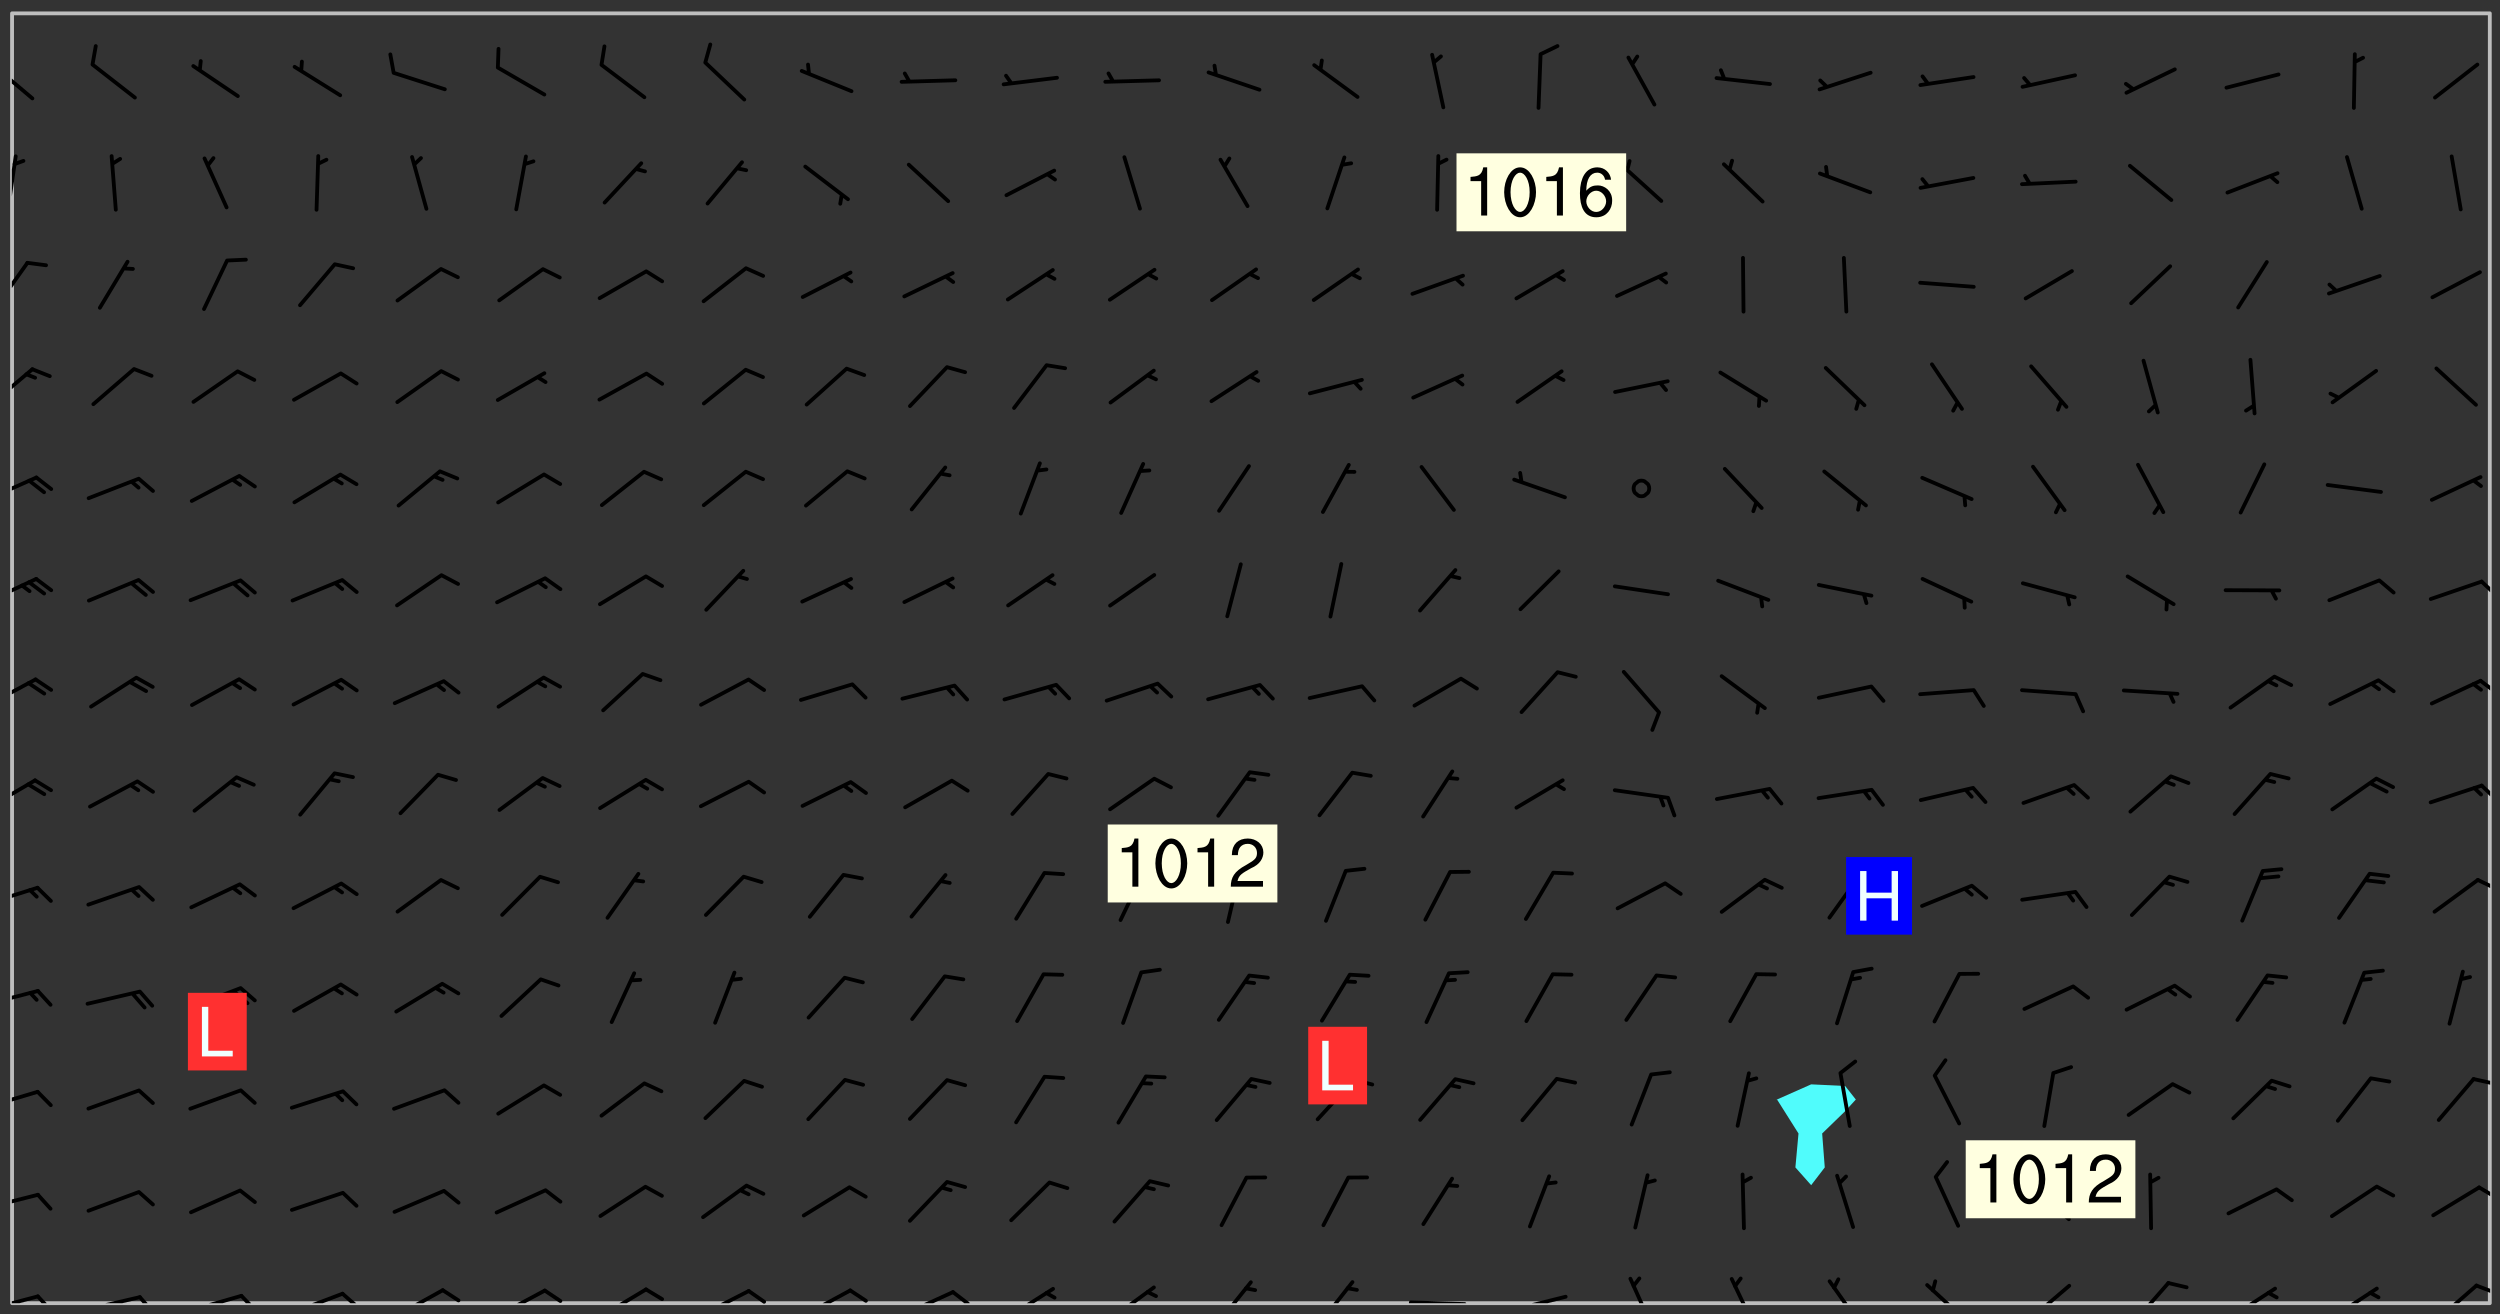 <svg xmlns="http://www.w3.org/2000/svg" role="img" xmlns:xlink="http://www.w3.org/1999/xlink" viewBox="142.45 309.95 326.84 171.84"><rect x="142.45" y="309.95" width="326.84" height="171.84" fill="#333333" stroke="none"/><defs><clipPath id="clip2"><path d="M 144 311.672 L 145 311.672 L 145 480.328 L 144 480.328 Z M 144 311.672"/></clipPath><clipPath id="clip3"><path d="M 144 311.672 L 468 311.672 L 468 480.328 L 144 480.328 Z M 144 311.672"/></clipPath><clipPath id="clip4"><path d="M 467 311.672 L 468 311.672 L 468 480.328 L 467 480.328 Z M 467 311.672"/></clipPath><clipPath id="clip5"><path d="M 144 479 L 148 479 L 148 480.328 L 144 480.328 Z M 144 479"/></clipPath><clipPath id="clip6"><path d="M 147 479 L 150 479 L 150 480.328 L 147 480.328 Z M 147 479"/></clipPath><clipPath id="clip7"><path d="M 153 479 L 161 479 L 161 480.328 L 153 480.328 Z M 153 479"/></clipPath><clipPath id="clip8"><path d="M 160 479 L 163 479 L 163 480.328 L 160 480.328 Z M 160 479"/></clipPath><clipPath id="clip9"><path d="M 167 479 L 175 479 L 175 480.328 L 167 480.328 Z M 167 479"/></clipPath><clipPath id="clip10"><path d="M 173 479 L 176 479 L 176 480.328 L 173 480.328 Z M 173 479"/></clipPath><clipPath id="clip11"><path d="M 180 478 L 188 478 L 188 480.328 L 180 480.328 Z M 180 478"/></clipPath><clipPath id="clip12"><path d="M 186 478 L 190 478 L 190 480.328 L 186 480.328 Z M 186 478"/></clipPath><clipPath id="clip13"><path d="M 193 478 L 201 478 L 201 480.328 L 193 480.328 Z M 193 478"/></clipPath><clipPath id="clip14"><path d="M 200 478 L 203 478 L 203 480.328 L 200 480.328 Z M 200 478"/></clipPath><clipPath id="clip15"><path d="M 207 478 L 214 478 L 214 480.328 L 207 480.328 Z M 207 478"/></clipPath><clipPath id="clip16"><path d="M 213 478 L 216 478 L 216 480.328 L 213 480.328 Z M 213 478"/></clipPath><clipPath id="clip17"><path d="M 220 478 L 228 478 L 228 480.328 L 220 480.328 Z M 220 478"/></clipPath><clipPath id="clip18"><path d="M 226 478 L 230 478 L 230 480.328 L 226 480.328 Z M 226 478"/></clipPath><clipPath id="clip19"><path d="M 233 478 L 241 478 L 241 480.328 L 233 480.328 Z M 233 478"/></clipPath><clipPath id="clip20"><path d="M 240 478 L 243 478 L 243 480.328 L 240 480.328 Z M 240 478"/></clipPath><clipPath id="clip21"><path d="M 247 478 L 254 478 L 254 480.328 L 247 480.328 Z M 247 478"/></clipPath><clipPath id="clip22"><path d="M 253 478 L 256 478 L 256 480.328 L 253 480.328 Z M 253 478"/></clipPath><clipPath id="clip23"><path d="M 260 478 L 268 478 L 268 480.328 L 260 480.328 Z M 260 478"/></clipPath><clipPath id="clip24"><path d="M 266 478 L 270 478 L 270 480.328 L 266 480.328 Z M 266 478"/></clipPath><clipPath id="clip25"><path d="M 273 478 L 281 478 L 281 480.328 L 273 480.328 Z M 273 478"/></clipPath><clipPath id="clip26"><path d="M 287 478 L 294 478 L 294 480.328 L 287 480.328 Z M 287 478"/></clipPath><clipPath id="clip27"><path d="M 301 477 L 307 477 L 307 480.328 L 301 480.328 Z M 301 477"/></clipPath><clipPath id="clip28"><path d="M 314 477 L 320 477 L 320 480.328 L 314 480.328 Z M 314 477"/></clipPath><clipPath id="clip29"><path d="M 326 479 L 335 479 L 335 480.328 L 326 480.328 Z M 326 479"/></clipPath><clipPath id="clip30"><path d="M 340 479 L 348 479 L 348 480.328 L 340 480.328 Z M 340 479"/></clipPath><clipPath id="clip31"><path d="M 355 476 L 359 476 L 359 480.328 L 355 480.328 Z M 355 476"/></clipPath><clipPath id="clip32"><path d="M 368 476 L 373 476 L 373 480.328 L 368 480.328 Z M 368 476"/></clipPath><clipPath id="clip33"><path d="M 381 477 L 386 477 L 386 480.328 L 381 480.328 Z M 381 477"/></clipPath><clipPath id="clip34"><path d="M 394 477 L 400 477 L 400 480.328 L 394 480.328 Z M 394 477"/></clipPath><clipPath id="clip35"><path d="M 407 477 L 414 477 L 414 480.328 L 407 480.328 Z M 407 477"/></clipPath><clipPath id="clip36"><path d="M 421 477 L 427 477 L 427 480.328 L 421 480.328 Z M 421 477"/></clipPath><clipPath id="clip37"><path d="M 433 478 L 441 478 L 441 480.328 L 433 480.328 Z M 433 478"/></clipPath><clipPath id="clip38"><path d="M 447 478 L 454 478 L 454 480.328 L 447 480.328 Z M 447 478"/></clipPath><clipPath id="clip39"><path d="M 460 477 L 467 477 L 467 480.328 L 460 480.328 Z M 460 477"/></clipPath><clipPath id="clip40"><path d="M 465 477 L 468 477 L 468 480 L 465 480 Z M 465 477"/></clipPath><clipPath id="clip41"><path d="M 144 465 L 148 465 L 148 469 L 144 469 Z M 144 465"/></clipPath><clipPath id="clip42"><path d="M 466 464 L 468 464 L 468 467 L 466 467 Z M 466 464"/></clipPath><clipPath id="clip43"><path d="M 144 452 L 148 452 L 148 455 L 144 455 Z M 144 452"/></clipPath><clipPath id="clip44"><path d="M 465 450 L 468 450 L 468 452 L 465 452 Z M 465 450"/></clipPath><clipPath id="clip45"><path d="M 144 439 L 148 439 L 148 442 L 144 442 Z M 144 439"/></clipPath><clipPath id="clip46"><path d="M 144 425 L 148 425 L 148 429 L 144 429 Z M 144 425"/></clipPath><clipPath id="clip47"><path d="M 466 424 L 468 424 L 468 427 L 466 427 Z M 466 424"/></clipPath><clipPath id="clip48"><path d="M 144 411 L 148 411 L 148 416 L 144 416 Z M 144 411"/></clipPath><clipPath id="clip49"><path d="M 466 412 L 468 412 L 468 415 L 466 415 Z M 466 412"/></clipPath><clipPath id="clip50"><path d="M 144 398 L 148 398 L 148 403 L 144 403 Z M 144 398"/></clipPath><clipPath id="clip51"><path d="M 466 398 L 468 398 L 468 401 L 466 401 Z M 466 398"/></clipPath><clipPath id="clip52"><path d="M 144 385 L 148 385 L 148 389 L 144 389 Z M 144 385"/></clipPath><clipPath id="clip53"><path d="M 466 385 L 468 385 L 468 388 L 466 388 Z M 466 385"/></clipPath><clipPath id="clip54"><path d="M 144 372 L 148 372 L 148 376 L 144 376 Z M 144 372"/></clipPath><clipPath id="clip55"><path d="M 144 357 L 147 357 L 147 364 L 144 364 Z M 144 357"/></clipPath><clipPath id="clip56"><path d="M 144 344 L 147 344 L 147 351 L 144 351 Z M 144 344"/></clipPath><clipPath id="clip57"><path d="M 144 330 L 145 330 L 145 338 L 144 338 Z M 144 330"/></clipPath><clipPath id="clip58"><path d="M 144 318 L 147 318 L 147 324 L 144 324 Z M 144 318"/></clipPath><g id="surface487" clip-path="url(#clip1)"><path fill="#fff" fill-opacity="0" fill-rule="evenodd" d="M 0 0 L 1000 0 L 1000 1000 L 0 1000 Z M 0 0"/><path fill="#d3d3d3" fill-opacity="0" fill-rule="evenodd" d="M162.152 355.867L161.918 356.16 161.977 356.395 162.094 356.566 162.27 356.801 162.562 357.148 162.676 357.207 162.793 357.035 162.852 356.801 163.027 356.625 163.492 356.449 164.191 356.449 164.426 356.742 164.715 357.559 164.773 357.734 164.949 357.965 165.301 358.199 166 358.898 166.172 359.074 166.406 359.422 166.641 359.832 166.93 360.414 167.34 360.879 167.57 361.113 167.805 361.289 167.922 361.52 168.098 361.812 168.27 362.977 168.27 363.211 168.328 363.5 168.387 363.617 168.504 363.734 168.852 364.145 168.969 364.316 169.145 364.492 169.32 364.727 169.438 364.898 169.609 365.25 169.668 365.484 169.902 365.891 170.137 365.832 169.961 366.008 169.902 366.938 169.32 366.938 169.086 366.824 168.738 366.938 168.621 367.055 168.562 367.348 168.504 367.523 168.387 367.695 167.922 367.988 167.863 368.223 167.805 368.336 167.805 368.98 167.863 369.152 167.863 369.562 167.922 369.621 167.922 370.027 167.98 370.434 168.098 370.609 168.156 370.668 168.387 371.309 168.328 371.602 168.328 372.301 168.27 372.883 168.27 373.117 168.211 373.348 168.156 373.699 168.156 375.621 168.211 375.738 168.637 375.738 168.27 375.855 168.246 376.207 169.137 377.375 170.879 377.914 172.219 378.273 172.219 378.812 172.309 379.621 172.844 380.336 174.363 380.605 175.254 380.52 175.344 381.684 175.879 381.863 177.039 381.684 179.094 380.699 180.254 380.336 182.133 380.16 183.828 379.98 183.648 380.699 182.133 380.785 180.883 380.875 180.078 381.145 179.004 381.953 179.273 382.672 179.809 383.57 179.629 384.195 179.363 385.004 179.629 386.082 180.254 386.98 181.059 387.16 182.309 386.98 182.043 387.703 182.141 388.207 182.195 388.5 182.195 388.672 182.254 388.965 182.254 389.371 182.43 389.488 182.781 389.605 183.188 389.605 183.48 389.43 183.594 389.312 183.652 389.195 183.77 388.965 183.828 388.789 184.18 388.324 184.41 388.148 184.586 388.09 184.762 388.148 184.82 388.324 184.938 389.312 184.992 389.781 185.051 389.953 185.168 390.188 185.344 390.246 186.16 390.305 186.449 390.305 186.566 390.539 186.625 390.945 186.684 391.297 186.684 392.402 186.801 392.695 186.918 393.043 187.207 393.742 187.383 394.094 187.965 394.848 188.316 395.023 188.488 395.082 188.957 395.316 189.598 395.781 189.945 396.016 190.238 396.191 190.531 396.246 190.762 396.309 191.578 396.656 191.871 396.832 191.984 397.004 192.336 397.355 192.453 397.531 192.977 398.172 192.977 398.461 193.035 398.812 193.035 399.16 193.094 399.512 193.152 399.801 193.27 399.859 193.441 399.918 193.617 399.918 194.199 400.152 194.375 400.27 194.551 400.559 194.727 400.793 194.84 401.027 195.133 401.258 195.25 401.375 195.25 401.785 195.309 401.84 195.598 402.074 195.832 402.191 195.891 402.309 196.008 402.48 196.066 402.598 196.297 402.832 196.355 403.008 196.59 403.066 196.707 403.125 196.59 403.238 196.531 403.355 196.531 403.473 196.414 403.766 196.297 404.055 196.297 404.637 196.473 404.754 196.59 404.812 196.648 404.93 196.766 405.047 196.879 405.105 197.055 405.453 197.113 405.805 197.172 406.211 197.172 406.387 197.113 406.562 196.996 407.262 196.996 407.434 197.113 407.609 197.406 407.902 197.812 407.902 197.988 408.02 198.105 408.191 198.223 408.484 198.223 408.719 197.695 408.719 197.465 408.484 197.23 408.484 197.055 408.543 196.996 409.242 197.055 409.59 197.172 409.766 197.348 410.176 197.465 410.406 197.754 410.875 197.93 410.93 198.453 410.93 198.688 410.988 199.445 411.629 199.504 411.922 199.504 412.156 199.562 412.215 199.793 412.562 199.793 412.914 199.676 413.086 199.676 413.379 199.969 413.668 200.262 413.844 200.434 413.902 200.727 414.078 201.02 414.195 201.602 414.602 201.891 414.836 202.184 415.012 202.402 415.172 202.418 415.184 202.648 415.359 203.289 415.883 203.465 416.117 203.582 416.293 203.758 416.469 203.871 416.641 203.871 417.281 203.988 417.457 204.457 417.574 205.039 417.691 205.273 417.75 205.504 417.863 205.797 417.98 205.91 418.039 206.496 418.391 206.785 418.562 206.961 418.625 207.137 418.68 207.312 418.738 208.012 419.09 208.301 419.266 208.535 419.32 208.824 419.496 209.059 419.613 209.699 420.02 209.992 420.137 210.164 420.195 210.398 420.254 210.809 420.312 211.039 420.371 211.273 420.488 211.332 420.66 210.922 420.836 211.391 420.895 211.449 421.188 211.562 421.422 211.738 421.477 211.973 421.535 212.148 421.594 212.555 421.711 213.195 421.945 213.312 422.117 213.371 422.352 213.371 422.527 213.312 422.645 213.254 423.051 213.488 423.285 213.605 423.344 213.953 423.461 214.594 423.691 214.77 423.809 215.059 423.926 215.234 424.102 215.469 424.566 216.051 425.672 216.227 425.848 216.574 426.023 216.75 426.141 217.102 426.258 218.148 426.781 218.383 426.84 218.848 426.953 219.141 427.012 219.605 427.188 220.363 427.77 220.598 428.004 220.945 428.469 221.121 428.645 221.41 428.879 222.227 429.578 222.52 429.754 222.809 430.043 223.102 430.219 223.395 430.508 224.09 431.148 224.266 431.324 224.559 431.559 224.848 431.793 225.316 432.082 225.957 432.664 226.305 432.898 226.539 433.191 226.887 433.539 227.238 434.004 228.172 434.996 228.52 435.402 228.637 435.578 228.871 435.637 228.984 435.754 229.629 435.93 229.859 436.043 230.094 436.102 230.387 436.277 230.617 436.395 231.551 437.094 231.957 437.5 232.191 437.676 232.598 437.852 232.832 437.969 233.648 438.316 233.996 438.551 234.23 438.668 234.523 438.957 234.754 439.074 235.512 439.426 235.863 439.598 236.094 439.656 236.387 439.773 236.621 439.832 237.492 440.008 238.309 440.008 238.777 440.238 238.949 440.297 239.824 440.996 240.289 441.113 240.582 441.172 240.758 441.23 240.988 441.289 241.457 441.348 241.805 441.406 242.156 441.465 242.562 441.523 242.855 441.523 243.027 441.582 243.027 441.812 243.203 441.988 243.496 441.988 243.844 442.047 244.195 442.105 244.895 442.223 245.535 442.223 246 441.988 246.293 441.812 246.465 441.695 246.875 441.523 247.164 441.348 248.098 440.883 248.566 440.59 249.09 440.297 249.555 440.125 250.02 439.949 251.07 439.484 251.359 439.367 251.77 439.25 252.059 439.133 252.586 438.957 254.102 438.258 254.684 437.91 254.973 437.852 255.266 437.793 255.613 437.676 256.488 437.445 256.84 437.328 256.953 437.328 257.188 437.27 258.062 437.035 258.297 436.977 259.109 436.977 259.461 436.918 260.277 436.801 260.449 436.742 260.801 436.688 261.094 436.629 261.324 436.57 262.141 436.395 262.316 436.336 262.664 436.336 262.898 436.277 263.363 436.16 264.121 435.988 264.355 435.93 264.703 435.93 265.113 435.812 265.402 435.754 266.688 435.695 266.977 435.695 267.387 435.637 267.617 435.578 267.793 435.578 268.668 435.461 269.074 435.461 269.484 435.344 269.832 435.344 270.184 435.23 271.055 435.172 272.805 435.172 273.852 435.461 274.262 435.578 274.551 435.695 274.902 435.812 275.191 435.93 276.242 436.102 276.531 436.16 276.824 436.16 277.117 436.219 277.289 436.277 277.699 436.336 277.871 436.395 277.988 436.453 278.105 436.453 278.223 436.512 278.574 436.57 278.688 436.57 279.098 436.637 281.02 437.031 282.945 437.426 284.465 437.875 286.16 438.594 288.305 439.398 289.91 438.68 291.34 437.875 292.5 436.797 293.75 436.348 296.785 435.629 298.66 435.27 300.805 433.922 303.039 432.668 305.539 431.41 307.234 430.961 309.02 430.781 310.18 430.512 310.805 431.051 312.145 430.781 312.859 429.793 313.844 428.449 314.289 428.27 315.094 427.91 316.969 427.371 318.754 426.922 320.004 426.652 321.164 426.562 322.863 426.473 324.824 426.203 326.074 426.113 326.613 426.113 327.238 426.023 328.129 426.023 330.273 425.844 332.684 425.664 335.273 425.574 336.969 425.754 338.578 425.844 340.008 426.203 341.168 426.922 343.043 427.91 344.203 429.438 344.469 430.152 345.098 430.242 345.453 431.141 345.988 431.68 346.523 433.207 347.598 433.566 348.133 433.566 347.328 434.102 347.418 435.809 348.133 438.504 349.023 439.309 349.918 440.297 350.633 441.555 352.418 442.094 353.938 441.914 354.293 443.258 355.902 442.453 356.883 441.914 357.152 442.184 357.469 441.969 357.688 441.824 358.488 442.273 358.938 441.914 359.293 441.914 359.828 441.645 360.367 440.926 360.902 440.656 361.527 439.668 362.688 440.117 363.527 440.488 364.922 441.105 366.617 440.926 368.223 440.926 370.008 441.016 370.188 439.309 370.723 437.965 371.527 438.234 372.02 439.082 372.422 439.488 372.332 440.027 372.332 440.387 373.047 440.836 373.758 440.566 375.188 440.566 375.547 441.555 375.992 442.812 376.707 444.156 377.957 444.785 379.652 445.414 380.367 445.234 380.547 444.695 381.527 444.605 381.977 444.965 382.062 446.223 381.797 446.852 381.262 447.031 381.262 447.57 381.977 448.555 382.242 449.094 383.227 450.082 384.027 451.16 383.762 451.52 383.672 452.418 383.047 454.75 382.691 456.816 382.602 458.609 382.422 459.328 382.332 459.867 382.332 461.305 381.352 463.188 380.992 464.895 380.457 465.793 379.652 466.961 379.387 467.5 381.441 468.754 381.527 469.113 381.172 469.652 381.082 469.473 381.082 470.281 381.172 471.719 380.727 472.434 379.652 472.527 379.387 473.242 379.922 474.141 380.727 474.859 381.887 475.668 383.227 475.938 383.672 476.297 383.316 476.746 381.527 476.656 380.277 476.207 379.562 475.488 378.938 475.398 378.762 478.988 378.574 480.297 467.934 480.297 467.934 311.703 412.664 311.703 412.664 360.785 413.426 360.91 416.715 361.453 418.738 364.289 418.738 367.043 421.09 367.375 423.438 367.707 427.488 367.707 426.109 371.867 424.086 372.574 422.062 373.277 421.52 373.621 418.926 375.238 418.738 375.355 416.715 373.277 415.984 370.535 413.312 368.457 411.938 364.957 411.871 364.875 409.914 362.203 412.664 360.785 412.664 311.703 294.422 311.703 294.422 403.117 294.539 403.148 294.672 403.16 294.746 403.234 294.852 403.281 294.941 403.34 295.027 403.398 295.117 403.457 295.414 403.754 295.473 403.844 295.504 403.961 295.531 404.078 295.547 404.215 295.516 404.332 295.457 404.422 295.398 404.508 295.355 404.613 295.309 404.715 295.281 404.836 295.281 404.98 295.457 405.25 295.605 405.398 295.68 405.484 295.754 405.559 295.797 405.664 295.859 405.754 295.918 405.84 295.961 405.945 296.02 406.035 296.066 406.137 296.109 406.242 296.168 406.328 296.285 406.508 296.359 406.582 296.422 406.668 296.48 406.758 296.523 406.863 296.582 406.953 296.641 407.039 296.703 407.129 296.762 407.219 296.805 407.32 296.922 407.5 296.996 407.574 297.055 407.66 297.129 407.734 297.219 407.793 297.324 407.84 297.473 407.84 297.605 407.824 297.738 407.84 297.84 407.793 297.914 407.719 297.961 407.617 297.945 407.484 297.945 407.336 297.898 407.23 297.871 407.113 297.824 407.012 297.797 406.891 297.754 406.789 297.691 406.699 297.648 406.598 297.605 406.492 297.574 406.375 297.559 406.242 297.547 406.105 297.633 406.047 297.691 405.961 297.812 405.93 297.855 406.035 297.871 406.168 297.871 406.285 297.93 406.387 297.988 406.477 298.078 406.535 298.227 406.684 298.285 406.773 298.328 406.879 298.316 406.98 298.402 407.039 298.508 407.086 298.594 407.145 298.684 407.203 298.758 407.277 298.641 407.305 298.535 407.352 298.449 407.41 298.375 407.484 298.316 407.574 298.254 407.66 298.227 407.781 298.18 407.883 298.137 407.988 298.105 408.105 298.094 408.238 298.078 408.371 298.078 408.52 298.105 408.637 298.152 408.742 298.195 408.844 298.254 408.934 298.328 409.008 298.418 409.066 298.492 409.141 298.582 409.199 298.641 409.289 298.684 409.395 298.73 409.496 298.848 409.527 298.98 409.543 299.129 409.543 299.246 409.512 299.352 409.555 299.395 409.66 299.441 409.762 299.469 409.883 299.5 410 299.527 410.117 299.559 410.238 299.586 410.355 299.691 410.398 299.793 410.445 299.926 410.43 300.074 410.578 300.137 410.664 300.211 410.738 300.281 410.812 300.371 410.875 300.477 410.918 300.578 410.961 300.695 410.992 300.832 411.008 300.949 410.977 301.023 410.902 301.051 410.785 301.039 410.652 301.008 410.531 300.98 410.414 301.023 410.309 301.141 410.309 301.23 410.371 301.348 410.398 301.496 410.398 301.629 410.414 301.777 410.414 301.91 410.43 302.043 410.414 302.191 410.414 302.324 410.398 302.457 410.387 302.594 410.398 302.711 410.371 302.844 410.355 303.035 410.297 302.977 410.473 302.961 410.605 302.934 410.727 302.918 410.859 302.859 410.945 302.727 410.961 302.621 411.008 302.516 411.051 302.398 411.082 302.281 411.109 302.016 411.141 301.867 411.141 301.734 411.156 301.66 411.23 301.719 411.316 301.867 411.465 301.984 411.645 302.059 411.715 302.148 411.777 302.238 411.836 302.324 411.895 302.414 411.953 302.516 411.996 302.621 412.059 302.727 412.102 302.812 412.16 302.918 412.207 303.02 412.25 303.199 412.367 303.258 412.457 303.215 412.559 303.168 412.664 303.184 412.797 303.406 413.02 303.465 413.109 303.508 413.211 303.539 413.332 303.582 413.434 303.598 413.566 303.629 413.684 303.641 413.82 303.672 413.938 303.82 414.086 303.922 414.129 304.027 414.172 304.145 414.203 304.277 414.219 304.414 414.234 304.531 414.234 304.648 414.203 304.738 414.145 304.781 414.039 304.828 413.938 304.871 413.832 304.902 413.715 304.914 413.582 304.914 413.434 304.902 413.301 304.887 413.168 304.855 413.051 304.812 412.945 304.766 412.84 304.723 412.738 304.68 412.633 304.664 412.5 304.68 412.367 304.707 412.25 304.738 412.133 304.766 412.012 304.812 411.91 304.902 411.852 304.988 411.789 305.062 411.715 305.152 411.656 305.375 411.434 305.434 411.348 305.508 411.273 305.625 411.094 305.684 411.008 305.684 410.859 305.609 410.785 305.508 410.738 305.402 410.695 305.301 410.652 305.242 410.562 305.195 410.457 305.168 410.34 305.258 410.281 305.375 410.25 305.477 410.207 305.656 410.09 305.805 409.941 305.816 409.809 305.805 409.703 305.715 409.645 305.582 409.66 305.434 409.66 305.301 409.676 305.168 409.66 305.047 409.629 304.961 409.57 304.887 409.496 304.828 409.406 304.766 409.32 304.648 409.141 304.59 409.055 304.621 408.934 304.707 408.875 304.828 408.844 304.887 408.758 304.887 408.637 304.855 408.52 304.797 408.43 304.738 408.344 304.691 408.238 304.664 408.121 304.648 407.988 304.707 407.898 304.781 407.824 304.871 407.766 304.988 407.586 305.062 407.512 305.121 407.426 305.27 407.277 305.391 407.246 305.523 407.23 305.656 407.246 305.73 407.32 305.773 407.426 305.789 407.559 305.758 407.676 305.641 407.707 305.508 407.719 305.359 407.867 305.316 407.973 305.27 408.074 305.242 408.195 305.211 408.312 305.211 408.461 305.242 408.578 305.285 408.684 305.344 408.773 305.418 408.844 305.492 408.918 305.609 408.949 305.73 408.977 305.848 408.949 305.98 408.934 306.098 408.934 306.188 408.992 306.262 409.066 306.309 409.172 306.367 409.258 306.469 409.305 306.602 409.32 306.707 409.363 306.793 409.422 306.781 409.527 306.707 409.602 306.527 409.719 306.469 409.809 306.379 409.867 306.309 409.941 306.234 410.016 306.172 410.105 306.145 410.223 306.129 410.355 306.145 410.488 306.129 410.621 306.129 410.77 306.145 410.902 306.172 411.02 306.203 411.141 306.277 411.215 306.367 411.273 306.453 411.332 306.543 411.391 306.66 411.422 306.66 411.508 306.559 411.555 306.469 411.613 306.203 411.645 306.086 411.672 305.938 411.672 305.832 411.715 305.73 411.762 305.672 411.852 305.609 412.086 305.598 412.219 305.566 412.34 305.551 412.473 305.551 412.766 305.539 412.898 305.551 413.035 305.566 413.168 305.699 413.184 305.832 413.195 305.953 413.227 306.039 413.285 306.113 413.359 306.16 413.465 306.203 413.566 306.219 413.699 306.219 414.145 306.203 414.277 306.203 414.723 306.234 414.988 306.262 415.105 306.277 415.238 306.309 415.355 306.395 415.566 306.426 415.832 306.426 415.98 306.395 416.098 306.367 416.215 306.336 416.336 306.309 416.453 306.277 416.57 306.246 416.691 306.234 416.824 306.219 416.957 306.309 417.016 306.426 416.984 306.527 417 306.574 417.105 306.543 417.371 306.543 417.812 306.5 417.918 306.453 418.023 306.41 418.125 306.367 418.23 306.309 418.316 306.277 418.438 306.234 418.555 306.203 418.672 306.188 418.805 306.203 418.938 306.262 419.027 306.367 419.074 306.453 419.133 306.512 419.219 306.5 419.355 306.469 419.473 306.426 419.574 306.426 420.02 306.41 420.152 306.41 420.301 306.379 420.418 306.336 420.523 306.309 420.641 306.262 420.746 306.219 420.848 306.188 420.969 306.16 421.086 306.129 421.219 306.098 421.336 306.07 421.453 306.027 421.559 305.996 421.676 305.965 421.797 305.953 421.93 305.938 422.062 305.938 422.359 305.965 422.477 305.965 422.625 306.012 423.023 306.039 423.141 306.098 423.23 306.219 423.262 306.367 423.262 306.5 423.246 306.559 423.336 306.559 423.453 306.5 423.543 306.41 423.602 306.309 423.645 306.203 423.691 306.113 423.75 306.027 423.809 305.891 423.824 305.773 423.793 305.641 423.777 305.539 423.824 305.477 423.91 305.465 424.047 305.449 424.18 305.418 424.297 305.391 424.414 305.375 424.547 305.344 424.668 305.344 424.965 305.359 425.098 305.391 425.215 305.391 425.363 305.402 425.496 305.402 425.645 305.375 425.762 305.328 425.863 305.301 425.984 305.27 426.102 305.211 426.191 305.137 426.266 305.035 426.309 304.93 426.355 304.812 426.383 304.691 426.414 304.59 426.367 304.648 426.281 304.754 426.234 304.781 426.117 304.812 426 304.84 425.879 304.871 425.762 304.871 425.613 304.887 425.48 304.855 425.363 304.812 425.258 304.707 425.273 304.633 425.348 304.531 425.391 304.441 425.453 304.367 425.527 304.324 425.629 304.309 425.762 304.277 425.879 304.25 426 304.219 426.117 304.191 426.234 304.16 426.355 304.133 426.473 304.102 426.59 304.059 426.695 303.969 426.754 303.879 426.754 303.762 426.723 303.73 426.637 303.746 426.5 303.715 426.383 303.715 426.234 303.703 426.102 303.703 425.953 303.641 425.719 303.613 425.598 303.57 425.496 303.523 425.391 303.465 425.305 303.406 425.215 303.363 425.109 303.301 425.023 303.152 424.875 303.082 424.801 302.977 424.754 302.871 424.711 302.77 424.668 302.473 424.371 302.383 424.297 302.297 424.238 302.191 424.195 302.102 424.133 302.016 424.074 301.91 424.031 301.82 423.973 301.734 423.91 301.66 423.84 301.555 423.793 301.469 423.734 301.363 423.691 301.273 423.629 301.172 423.586 301.066 423.543 300.98 423.484 300.875 423.438 300.77 423.395 300.668 423.348 300.578 423.289 300.477 423.246 300.371 423.203 300.281 423.141 300.164 423.113 300.031 423.098 299.898 423.113 299.75 423.113 299.617 423.129 299.5 423.098 299.41 423.039 299.336 422.965 299.246 422.906 299.145 422.859 298.996 422.859 298.875 422.832 298.773 422.789 298.699 422.715 298.582 422.535 298.492 422.477 298.391 422.434 298.301 422.371 298.195 422.328 298.105 422.27 298.02 422.211 297.914 422.164 297.855 422.078 297.797 421.988 297.754 421.883 297.707 421.781 297.633 421.707 297.547 421.648 297.473 421.574 297.383 421.516 297.16 421.293 297.117 421.188 297.086 420.922 297.191 420.879 297.336 420.879 297.441 420.922 297.516 420.996 297.605 421.055 297.691 421.113 297.797 421.16 297.887 421.219 298.035 421.367 298.105 421.441 298.254 421.59 298.316 421.676 298.391 421.75 298.477 421.809 298.551 421.883 298.641 421.945 298.73 422.004 298.816 422.062 299.086 422.238 299.188 422.285 299.293 422.328 299.395 422.371 299.441 422.297 299.5 422.211 299.574 422.137 299.645 422.062 299.75 422.105 299.824 422.18 299.883 422.27 299.926 422.371 299.973 422.477 300.016 422.582 300.137 422.609 300.254 422.582 300.328 422.492 300.371 422.387 300.43 422.297 300.504 422.223 300.609 422.18 300.727 422.152 300.859 422.164 300.949 422.223 301.098 422.371 301.156 422.461 301.199 422.566 301.246 422.668 301.289 422.773 301.332 422.875 301.438 422.922 301.543 422.965 301.676 422.98 301.762 422.922 301.82 422.832 301.895 422.758 302 422.715 302.117 422.742 302.223 422.789 302.324 422.832 302.43 422.875 302.531 422.922 302.711 423.039 302.711 423.156 302.695 423.289 302.711 423.422 302.727 423.559 302.785 423.645 302.887 423.691 303.008 423.719 303.125 423.75 303.273 423.75 303.391 423.719 303.449 423.629 303.629 423.512 303.688 423.422 303.762 423.348 303.82 423.262 303.938 423.082 304.117 422.965 304.234 422.996 304.324 423.055 304.367 423.129 304.352 423.262 304.352 423.379 304.441 423.438 304.59 423.438 304.723 423.422 304.855 423.41 305.121 423.379 305.227 423.336 305.344 423.305 305.465 423.277 305.539 423.203 305.609 423.129 305.672 423.039 305.656 422.934 305.609 422.832 305.508 422.789 305.402 422.773 305.285 422.801 305.02 422.832 304.871 422.832 304.797 422.758 304.707 422.699 304.59 422.668 304.473 422.641 304.34 422.625 304.191 422.625 304.059 422.641 303.762 422.641 303.656 422.594 303.508 422.445 303.465 422.344 303.406 422.254 303.629 422.031 303.715 421.973 303.82 421.93 303.938 421.898 304.07 421.883 304.203 421.898 304.34 421.914 304.441 421.957 304.574 421.945 304.664 421.883 304.766 421.84 304.828 421.75 304.781 421.648 304.691 421.59 304.574 421.559 304.473 421.516 304.414 421.426 304.352 421.336 304.352 421.219 304.367 421.086 304.473 421.039 304.547 420.969 304.547 420.848 304.457 420.789 304.426 420.672 304.516 420.613 304.59 420.539 304.633 420.434 304.691 420.344 304.738 420.242 304.754 420.109 304.754 419.961 304.707 419.855 304.664 419.754 304.574 419.695 304.441 419.68 304.34 419.637 304.203 419.621 304.086 419.59 303.641 419.59 303.508 419.574 303.375 419.562 303.242 419.547 303.125 419.516 302.977 419.516 302.844 419.5 302.711 419.488 302.445 419.457 302.324 419.414 302.238 419.355 302.164 419.281 302.164 419.133 302.176 419 302.281 418.953 302.383 418.91 302.516 418.895 302.668 418.895 302.801 418.879 303.094 418.879 303.215 418.91 303.316 418.953 303.406 419.012 303.641 419.074 303.762 419.027 303.852 418.969 303.953 418.926 304.086 418.91 304.191 418.953 304.293 419 304.426 419.012 304.547 418.984 304.691 418.984 304.812 418.953 304.93 418.926 305.035 418.879 305.109 418.805 305.195 418.746 305.344 418.598 305.402 418.512 305.449 418.406 305.477 418.289 305.492 418.184 305.391 418.141 305.301 418.082 305.184 418.051 305.078 418.008 304.988 417.945 304.914 417.859 304.84 417.785 304.738 417.742 304.633 417.695 304.531 417.652 304.473 417.562 304.426 417.461 304.34 417.25 304.277 417.164 304.219 417.074 304.145 417 304.059 416.941 303.789 416.941 303.672 416.973 303.582 417.031 303.48 417.074 303.348 417.09 303.242 417.074 303.215 416.957 303.152 416.867 303.035 416.836 302.934 416.793 302.785 416.645 302.754 416.527 302.738 416.422 302.812 416.348 302.992 416.23 303.109 416.203 303.227 416.172 303.363 416.188 303.465 416.23 303.57 416.273 303.672 416.32 303.777 416.363 303.895 416.395 304.027 416.41 304.145 416.438 304.277 416.453 304.383 416.438 304.473 416.379 304.398 416.305 304.293 416.262 304.219 416.188 304.145 416.098 303.996 415.949 303.91 415.891 303.82 415.832 303.746 415.758 303.656 415.699 303.555 415.652 303.434 415.625 303.332 415.578 303.227 415.535 303.109 415.504 303.008 415.461 302.887 415.43 302.738 415.43 302.621 415.461 302.516 415.504 302.43 415.566 302.25 415.684 302.164 415.742 302.074 415.801 301.969 415.848 301.883 415.906 301.777 415.949 301.676 415.992 301.57 416.039 301.496 416.113 301.438 416.203 301.379 416.289 301.332 416.395 301.273 416.48 301.199 416.555 301.066 416.543 300.949 416.512 300.832 416.512 300.758 416.586 300.668 416.645 300.594 416.719 300.504 416.777 300.418 416.836 300.312 416.883 300.211 416.926 300.074 416.941 299.973 416.898 299.824 416.75 299.719 416.703 299.633 416.703 299.527 416.75 299.426 416.793 299.305 416.824 299.188 416.793 299.113 416.719 299.113 416.602 299.145 416.48 299.219 416.41 299.277 416.32 299.352 416.246 299.469 416.215 299.574 416.172 299.867 416.172 300 416.156 300.137 416.141 300.238 416.098 300.328 416.039 300.43 415.992 300.52 415.934 300.652 415.922 300.742 415.98 300.875 415.992 300.965 415.934 301.051 415.875 301.156 415.832 301.246 415.773 301.332 415.711 301.422 415.652 301.57 415.504 301.629 415.418 301.688 415.328 301.793 415.285 301.926 415.27 302.043 415.297 302.164 415.328 302.223 415.27 302.281 415.18 302.312 414.914 302.34 414.797 302.445 414.809 302.578 414.824 302.68 414.781 302.77 414.723 302.828 414.633 302.902 414.559 302.961 414.469 303.008 414.367 303.02 414.234 303.008 414.102 302.961 413.996 302.812 413.848 302.754 413.758 302.695 413.672 302.652 413.566 302.652 413.121 302.668 412.988 302.668 412.84 302.68 412.707 302.621 412.648 302.531 412.707 302.43 412.664 302.25 412.547 302.164 412.488 302.102 412.398 302.043 412.309 301.969 412.234 301.883 412.176 301.762 412.207 301.66 412.219 301.555 412.266 301.469 412.324 301.363 412.367 301.215 412.516 301.125 412.574 301.039 412.633 300.949 412.695 300.844 412.738 300.711 412.754 300.711 412.633 300.816 412.59 300.934 412.559 301.008 412.488 301.051 412.383 301.051 412.234 301.023 412.117 300.875 411.969 300.742 411.953 300.594 411.953 300.477 411.984 300.371 412.027 300.27 412.07 300.18 412.133 300.062 412.16 299.988 412.086 300 411.953 299.957 411.852 299.914 411.746 299.824 411.688 299.707 411.715 299.586 411.746 299.469 411.777 299.367 411.82 299.246 411.852 299.145 411.895 299.039 411.938 298.949 411.996 298.848 412.012 298.848 411.895 298.863 411.762 298.805 411.672 298.73 411.715 298.582 411.863 298.523 411.953 298.449 412.027 298.402 412.133 298.359 412.234 298.285 412.309 298.227 412.398 298.152 412.473 298.094 412.559 298.02 412.633 297.93 412.695 297.855 412.766 297.781 412.84 297.68 412.855 297.547 412.871 297.441 412.828 297.441 412.707 297.59 412.559 297.633 412.457 297.691 412.367 297.738 412.266 297.781 412.16 297.84 412.07 297.871 411.953 297.914 411.852 297.945 411.73 297.973 411.613 298.02 411.508 298.062 411.406 298.105 411.301 298.18 411.23 298.27 411.168 298.359 411.109 298.461 411.066 298.758 411.066 299.023 411.035 299.129 410.992 299.055 410.918 298.938 410.887 298.832 410.844 298.742 410.785 298.641 410.738 298.551 410.68 298.449 410.637 298.344 410.594 298.254 410.531 298.168 410.473 298.062 410.43 297.961 410.387 297.84 410.355 297.723 410.324 297.621 410.281 297.5 410.25 297.398 410.207 297.309 410.148 297.266 410.043 297.25 409.91 297.352 409.867 297.484 409.852 297.621 409.867 297.754 409.852 297.855 409.809 297.914 409.719 297.93 409.613 297.84 409.555 297.766 409.48 297.664 409.438 297.574 409.379 297.426 409.23 297.383 409.125 297.367 408.992 297.367 408.699 297.309 408.609 297.219 408.551 297.145 408.477 297.102 408.371 297.07 408.254 297.012 408.164 296.938 408.09 296.82 408.062 296.746 407.988 296.656 407.93 296.566 407.867 296.48 407.809 296.406 407.734 296.348 407.648 296.301 407.543 296.215 407.484 296.066 407.336 295.871 407.277 295.738 407.293 295.637 407.336 295.562 407.41 295.516 407.512 295.473 407.617 295.414 407.707 295.355 407.793 295.059 408.09 294.969 408.148 294.883 408.148 294.82 408.062 294.777 407.957 294.809 407.84 294.867 407.75 294.895 407.633 294.883 407.5 294.793 407.438 294.688 407.484 294.57 407.512 294.453 407.543 294.184 407.719 294.082 407.766 293.965 407.793 293.859 407.84 293.77 407.898 293.668 407.941 293.609 407.855 293.562 407.75 293.578 407.617 293.625 407.512 293.695 407.438 293.77 407.367 293.828 407.277 293.828 407.129 293.785 407.023 293.547 407.023 293.445 407.07 293.414 407.188 293.387 407.305 293.355 407.426 293.281 407.469 293.148 407.484 293.074 407.438 293.031 407.336 292.988 407.23 292.941 407.129 292.898 407.023 292.777 407.055 292.676 407.098 292.543 407.113 292.426 407.145 292.32 407.188 292.23 407.246 292.129 407.293 292.008 407.32 291.875 407.336 291.773 407.293 291.715 407.203 291.668 407.098 291.625 406.996 291.582 406.891 291.582 406.773 291.641 406.684 291.727 406.625 291.906 406.508 292.008 406.461 292.113 406.418 292.219 406.359 292.32 406.316 292.41 406.254 292.512 406.211 292.617 406.152 292.719 406.105 292.809 406.047 292.914 406.004 293.016 405.961 293.105 405.898 293.207 405.855 293.344 405.84 293.461 405.871 293.562 405.914 293.684 405.945 293.785 405.988 293.891 406.035 293.992 406.078 294.098 406.121 294.199 406.168 294.305 406.211 294.406 406.254 294.512 406.301 294.598 406.359 294.703 406.402 294.82 406.434 294.926 406.477 295.027 406.523 295.117 406.582 295.223 406.625 295.324 406.668 295.43 406.715 295.547 406.742 295.648 406.789 295.77 406.816 295.918 406.816 296.004 406.758 296.02 406.656 296.078 406.566 296.051 406.449 295.977 406.375 295.859 406.195 295.785 406.121 295.695 406.047 295.516 405.93 295.43 405.871 295.324 405.828 295.223 405.781 294.953 405.605 294.895 405.516 294.82 405.441 294.762 405.352 294.719 405.25 294.688 405.133 294.672 404.996 294.672 404.434 294.66 404.301 294.645 404.168 294.613 404.051 294.598 403.918 294.586 403.785 294.555 403.664 294.332 403.441 294.273 403.355 294.258 403.25 294.289 403.133 294.422 403.117 294.422 311.703 172.992 311.703 172.992 313.156 172.934 313.391 172.582 314.441 172.41 314.965 172.293 315.312 172.117 315.723 172 315.895 171.766 316.188 171.535 316.246 171.184 316.246 171.066 316.305 170.836 316.711 170.836 317.004 170.953 317.18 171.184 317.41 171.301 317.645 171.941 318.402 172.234 318.867 172.41 319.102 172.641 319.453 172.875 319.801 173.516 320.617 173.691 321.082 173.863 321.492 173.98 322.188 174.156 322.656 174.273 324.055 174.332 324.52 174.332 325.395 174.449 326.441 174.449 331.223 174.391 331.688 174.039 332.969 173.863 333.492 173.75 333.902 173.398 334.832 172.934 336 172.699 336.582 172.582 336.758 172.41 337.105 172.234 337.512 171.883 338.328 171.824 338.621 171.711 338.914 171.594 339.203 171.535 339.379 171.418 340.254 171.359 340.66 171.301 340.777 171.242 340.953 171.184 341.125 170.953 341.652 170.836 341.824 170.836 342.059 170.719 342.293 170.66 342.465 170.484 343.051 170.484 343.34 170.426 343.516 170.426 343.809 170.367 343.922 170.309 344.449 170.309 344.621 170.254 344.855 170.254 347.477 170.078 348.293 169.961 348.469 169.785 348.703 169.668 348.875 169.555 349.109 168.969 350.043 168.738 350.332 168.445 350.797 168.27 351.031 167.98 351.383 167.629 352.082 167.516 352.312 167.34 352.723 167.164 352.953 166.758 353.48 165.941 354.18 165.648 354.352 165.359 354.586 165.184 354.703 165.008 354.879 164.484 355.285 163.957 355.461 163.785 355.637 163.551 355.691 162.91 355.867 162.152 355.867M174.363 386.891L173.289 387.34 173.648 388.234 174.898 387.52 175.344 386.98 174.363 386.891"/><path fill="#d3d3d3" fill-opacity="0" fill-rule="evenodd" d="M201.508 416.598L200.613 416.598 201.062 417.227 202.043 417.586 202.848 417.496 203.293 416.508 203.117 416.598 202.402 416.242 201.508 416.598M356.129 475.668L356.07 475.145 356.07 474.852 356.184 474.559 356.242 474.328 356.711 473.859 356.824 473.859 356.941 473.746 357.059 473.688 357.234 473.688 357.469 473.629 357.816 473.629 358.051 473.688 358.168 473.746 358.398 473.918 358.457 474.094 358.574 474.676 358.574 474.969 358.457 475.145 358.285 475.434 358.109 475.609 357.582 476.133 357.352 476.367 357.234 476.426 357.059 476.426 356.941 476.367 356.535 476.074 356.359 475.957 356.242 475.898 356.184 475.785 356.129 475.668M362.77 464.711L362.711 464.539 362.711 463.43 362.77 463.258 362.945 463.199 363.117 463.141 363.293 463.141 363.527 463.082 363.645 463.141 363.703 463.84 363.645 464.012 363.527 464.188 363.41 464.246 363.176 464.77 363.062 464.828 362.828 464.828 362.77 464.711M372.383 450.32L372.266 450.145 372.266 449.445 372.559 448.57 372.676 448.398 372.852 448.047 372.965 447.816 373.082 447.523 373.434 446.766 373.551 446.535 373.723 446.301 373.898 446.301 374.016 446.242 374.656 446.242 374.773 446.301 375.008 446.535 375.18 446.648 375.531 446.941 375.648 447.059 375.762 447.234 375.762 447.348 375.879 447.406 375.996 447.523 375.996 448.223 375.938 448.398 375.938 448.629 375.879 448.805 375.531 449.855 375.414 450.086 375.297 450.32 375.18 450.379 374.949 450.613 374.309 450.902 373.434 450.902 373.023 450.785 372.383 450.32"/><path fill="none" stroke="#bebebe" stroke-linecap="round" stroke-linejoin="round" stroke-miterlimit="10" stroke-width=".5" d="M 431.957 354.305 L 108.027 354.305 L 108.027 185.68 L 431.957 185.68 L 431.957 354.305" transform="matrix(1 0 0 -1 36 666)"/><g clip-path="url(#clip2)"><path fill="#fff" fill-opacity="0" fill-rule="evenodd" d="M 144 475.891 L 144 480.328 L 144.004 480.328 L 144 480.328 L 144 311.672 L 144.004 311.672 L 144 311.672 L 144 475.891"/></g><g clip-path="url(#clip3)"><path fill="#fff" fill-opacity="0" fill-rule="evenodd" d="M 144.004 480.328 L 144.004 311.672 L 379.234 311.672 L 379.234 451.715 L 374.793 453.684 L 374.672 453.699 L 374.793 453.727 L 377.578 458.137 L 377.172 462.574 L 379.234 464.895 L 381.012 462.574 L 380.672 458.137 L 383.672 455.227 L 385.074 453.699 L 383.672 451.922 L 379.234 451.715 L 379.234 311.672 L 467.996 311.672 L 467.996 480.328 L 144.004 480.328"/></g><path fill="#50fcfc" fill-rule="evenodd" d="M 374.793 453.727 L 374.672 453.699 L 374.793 453.684 L 379.234 451.715 L 383.672 451.922 L 385.074 453.699 L 383.672 455.227 L 380.672 458.137 L 381.012 462.574 L 379.234 464.895 L 377.172 462.574 L 377.578 458.137 L 374.793 453.727"/><g clip-path="url(#clip4)"><path fill="#fff" fill-opacity="0" fill-rule="evenodd" d="M 467.996 480.328 L 468 480.328 L 468 311.672 L 467.996 311.672 L 468 311.672 L 468 480.328 L 467.996 480.328"/></g><g clip-path="url(#clip5)"><path fill="none" stroke="#000" stroke-linecap="round" stroke-linejoin="round" stroke-miterlimit="10" stroke-width=".5" d="M 111.398 186.566 L 104.602 184.777" transform="matrix(1 0 0 -1 36 666)"/></g><g clip-path="url(#clip6)"><path fill="none" stroke="#000" stroke-linecap="round" stroke-linejoin="round" stroke-miterlimit="10" stroke-width=".5" d="M 111.398 186.566 L 113.062 184.766" transform="matrix(1 0 0 -1 36 666)"/></g><g clip-path="url(#clip7)"><path fill="none" stroke="#000" stroke-linecap="round" stroke-linejoin="round" stroke-miterlimit="10" stroke-width=".5" d="M 124.738 186.465 L 117.891 184.879" transform="matrix(1 0 0 -1 36 666)"/></g><g clip-path="url(#clip8)"><path fill="none" stroke="#000" stroke-linecap="round" stroke-linejoin="round" stroke-miterlimit="10" stroke-width=".5" d="M 124.738 186.465 L 126.348 184.613" transform="matrix(1 0 0 -1 36 666)"/></g><g clip-path="url(#clip9)"><path fill="none" stroke="#000" stroke-linecap="round" stroke-linejoin="round" stroke-miterlimit="10" stroke-width=".5" d="M 138.008 186.637 L 131.254 184.703" transform="matrix(1 0 0 -1 36 666)"/></g><g clip-path="url(#clip10)"><path fill="none" stroke="#000" stroke-linecap="round" stroke-linejoin="round" stroke-miterlimit="10" stroke-width=".5" d="M 138.008 186.637 L 139.711 184.871" transform="matrix(1 0 0 -1 36 666)"/></g><g clip-path="url(#clip11)"><path fill="none" stroke="#000" stroke-linecap="round" stroke-linejoin="round" stroke-miterlimit="10" stroke-width=".5" d="M 151.23 186.914 L 144.66 184.43" transform="matrix(1 0 0 -1 36 666)"/></g><g clip-path="url(#clip12)"><path fill="none" stroke="#000" stroke-linecap="round" stroke-linejoin="round" stroke-miterlimit="10" stroke-width=".5" d="M 151.23 186.914 L 153.074 185.293" transform="matrix(1 0 0 -1 36 666)"/></g><g clip-path="url(#clip13)"><path fill="none" stroke="#000" stroke-linecap="round" stroke-linejoin="round" stroke-miterlimit="10" stroke-width=".5" d="M 164.332 187.375 L 158.188 183.969" transform="matrix(1 0 0 -1 36 666)"/></g><g clip-path="url(#clip14)"><path fill="none" stroke="#000" stroke-linecap="round" stroke-linejoin="round" stroke-miterlimit="10" stroke-width=".5" d="M 164.332 187.375 L 166.391 186.039" transform="matrix(1 0 0 -1 36 666)"/></g><g clip-path="url(#clip15)"><path fill="none" stroke="#000" stroke-linecap="round" stroke-linejoin="round" stroke-miterlimit="10" stroke-width=".5" d="M 177.672 187.328 L 171.477 184.016" transform="matrix(1 0 0 -1 36 666)"/></g><g clip-path="url(#clip16)"><path fill="none" stroke="#000" stroke-linecap="round" stroke-linejoin="round" stroke-miterlimit="10" stroke-width=".5" d="M 177.672 187.328 L 179.711 185.961" transform="matrix(1 0 0 -1 36 666)"/></g><g clip-path="url(#clip17)"><path fill="none" stroke="#000" stroke-linecap="round" stroke-linejoin="round" stroke-miterlimit="10" stroke-width=".5" d="M 190.906 187.477 L 184.875 183.867" transform="matrix(1 0 0 -1 36 666)"/></g><g clip-path="url(#clip18)"><path fill="none" stroke="#000" stroke-linecap="round" stroke-linejoin="round" stroke-miterlimit="10" stroke-width=".5" d="M 190.906 187.477 L 193.008 186.207" transform="matrix(1 0 0 -1 36 666)"/></g><g clip-path="url(#clip19)"><path fill="none" stroke="#000" stroke-linecap="round" stroke-linejoin="round" stroke-miterlimit="10" stroke-width=".5" d="M 204.336 187.27 L 198.078 184.074" transform="matrix(1 0 0 -1 36 666)"/></g><g clip-path="url(#clip20)"><path fill="none" stroke="#000" stroke-linecap="round" stroke-linejoin="round" stroke-miterlimit="10" stroke-width=".5" d="M 204.336 187.27 L 206.348 185.863" transform="matrix(1 0 0 -1 36 666)"/></g><g clip-path="url(#clip21)"><path fill="none" stroke="#000" stroke-linecap="round" stroke-linejoin="round" stroke-miterlimit="10" stroke-width=".5" d="M 217.609 187.344 L 211.43 184" transform="matrix(1 0 0 -1 36 666)"/></g><g clip-path="url(#clip22)"><path fill="none" stroke="#000" stroke-linecap="round" stroke-linejoin="round" stroke-miterlimit="10" stroke-width=".5" d="M 217.609 187.344 L 219.656 185.988" transform="matrix(1 0 0 -1 36 666)"/></g><g clip-path="url(#clip23)"><path fill="none" stroke="#000" stroke-linecap="round" stroke-linejoin="round" stroke-miterlimit="10" stroke-width=".5" d="M 231.035 187.125 L 224.637 184.215" transform="matrix(1 0 0 -1 36 666)"/></g><g clip-path="url(#clip24)"><path fill="none" stroke="#000" stroke-linecap="round" stroke-linejoin="round" stroke-miterlimit="10" stroke-width=".5" d="M 231.035 187.125 L 232.98 185.633" transform="matrix(1 0 0 -1 36 666)"/></g><g clip-path="url(#clip25)"><path fill="none" stroke="#000" stroke-linecap="round" stroke-linejoin="round" stroke-miterlimit="10" stroke-width=".5" d="M 244.121 187.551 L 238.184 183.793" transform="matrix(1 0 0 -1 36 666)"/></g><path fill="none" stroke="#000" stroke-linecap="round" stroke-linejoin="round" stroke-miterlimit="10" stroke-width=".5" d="M 243.254 187.004 L 244.32 186.398" transform="matrix(1 0 0 -1 36 666)"/><g clip-path="url(#clip26)"><path fill="none" stroke="#000" stroke-linecap="round" stroke-linejoin="round" stroke-miterlimit="10" stroke-width=".5" d="M 257.305 187.738 L 251.625 183.602" transform="matrix(1 0 0 -1 36 666)"/></g><path fill="none" stroke="#000" stroke-linecap="round" stroke-linejoin="round" stroke-miterlimit="10" stroke-width=".5" d="M 256.48 187.137 L 257.582 186.602" transform="matrix(1 0 0 -1 36 666)"/><g clip-path="url(#clip27)"><path fill="none" stroke="#000" stroke-linecap="round" stroke-linejoin="round" stroke-miterlimit="10" stroke-width=".5" d="M 269.98 188.414 L 265.582 182.93" transform="matrix(1 0 0 -1 36 666)"/></g><path fill="none" stroke="#000" stroke-linecap="round" stroke-linejoin="round" stroke-miterlimit="10" stroke-width=".5" d="M 269.34 187.613 L 270.543 187.387" transform="matrix(1 0 0 -1 36 666)"/><g clip-path="url(#clip28)"><path fill="none" stroke="#000" stroke-linecap="round" stroke-linejoin="round" stroke-miterlimit="10" stroke-width=".5" d="M 283.266 188.434 L 278.926 182.91" transform="matrix(1 0 0 -1 36 666)"/></g><path fill="none" stroke="#000" stroke-linecap="round" stroke-linejoin="round" stroke-miterlimit="10" stroke-width=".5" d="M 282.637 187.629 L 283.844 187.414" transform="matrix(1 0 0 -1 36 666)"/><g clip-path="url(#clip29)"><path fill="none" stroke="#000" stroke-linecap="round" stroke-linejoin="round" stroke-miterlimit="10" stroke-width=".5" d="M 297.922 185.562 L 290.898 185.781" transform="matrix(1 0 0 -1 36 666)"/></g><g clip-path="url(#clip30)"><path fill="none" stroke="#000" stroke-linecap="round" stroke-linejoin="round" stroke-miterlimit="10" stroke-width=".5" d="M 304.316 184.824 L 311.137 186.52" transform="matrix(1 0 0 -1 36 666)"/></g><g clip-path="url(#clip31)"><path fill="none" stroke="#000" stroke-linecap="round" stroke-linejoin="round" stroke-miterlimit="10" stroke-width=".5" d="M 319.602 188.875 L 322.48 182.465" transform="matrix(1 0 0 -1 36 666)"/></g><path fill="none" stroke="#000" stroke-linecap="round" stroke-linejoin="round" stroke-miterlimit="10" stroke-width=".5" d="M 320.02 187.945 L 320.773 188.914" transform="matrix(1 0 0 -1 36 666)"/><g clip-path="url(#clip32)"><path fill="none" stroke="#000" stroke-linecap="round" stroke-linejoin="round" stroke-miterlimit="10" stroke-width=".5" d="M 332.848 188.844 L 335.863 182.496" transform="matrix(1 0 0 -1 36 666)"/></g><path fill="none" stroke="#000" stroke-linecap="round" stroke-linejoin="round" stroke-miterlimit="10" stroke-width=".5" d="M 333.289 187.922 L 334.02 188.906" transform="matrix(1 0 0 -1 36 666)"/><g clip-path="url(#clip33)"><path fill="none" stroke="#000" stroke-linecap="round" stroke-linejoin="round" stroke-miterlimit="10" stroke-width=".5" d="M 345.645 188.543 L 349.699 182.801" transform="matrix(1 0 0 -1 36 666)"/></g><path fill="none" stroke="#000" stroke-linecap="round" stroke-linejoin="round" stroke-miterlimit="10" stroke-width=".5" d="M 346.234 187.707 L 346.789 188.801" transform="matrix(1 0 0 -1 36 666)"/><g clip-path="url(#clip34)"><path fill="none" stroke="#000" stroke-linecap="round" stroke-linejoin="round" stroke-miterlimit="10" stroke-width=".5" d="M 358.398 188.051 L 363.574 183.293" transform="matrix(1 0 0 -1 36 666)"/></g><path fill="none" stroke="#000" stroke-linecap="round" stroke-linejoin="round" stroke-miterlimit="10" stroke-width=".5" d="M 359.152 187.355 L 359.461 188.543" transform="matrix(1 0 0 -1 36 666)"/><g clip-path="url(#clip35)"><path fill="none" stroke="#000" stroke-linecap="round" stroke-linejoin="round" stroke-miterlimit="10" stroke-width=".5" d="M 376.973 187.953 L 371.629 183.391" transform="matrix(1 0 0 -1 36 666)"/></g><g clip-path="url(#clip36)"><path fill="none" stroke="#000" stroke-linecap="round" stroke-linejoin="round" stroke-miterlimit="10" stroke-width=".5" d="M 389.934 188.312 L 385.301 183.031" transform="matrix(1 0 0 -1 36 666)"/></g><path fill="none" stroke="#000" stroke-linecap="round" stroke-linejoin="round" stroke-miterlimit="10" stroke-width=".5" d="M 389.934 188.312 L 392.32 187.75" transform="matrix(1 0 0 -1 36 666)"/><g clip-path="url(#clip37)"><path fill="none" stroke="#000" stroke-linecap="round" stroke-linejoin="round" stroke-miterlimit="10" stroke-width=".5" d="M 403.883 187.582 L 397.98 183.762" transform="matrix(1 0 0 -1 36 666)"/></g><path fill="none" stroke="#000" stroke-linecap="round" stroke-linejoin="round" stroke-miterlimit="10" stroke-width=".5" d="M 403.023 187.023 L 404.094 186.43" transform="matrix(1 0 0 -1 36 666)"/><g clip-path="url(#clip38)"><path fill="none" stroke="#000" stroke-linecap="round" stroke-linejoin="round" stroke-miterlimit="10" stroke-width=".5" d="M 417.188 187.59 L 411.305 183.75" transform="matrix(1 0 0 -1 36 666)"/></g><path fill="none" stroke="#000" stroke-linecap="round" stroke-linejoin="round" stroke-miterlimit="10" stroke-width=".5" d="M 416.332 187.031 L 417.406 186.441" transform="matrix(1 0 0 -1 36 666)"/><g clip-path="url(#clip39)"><path fill="none" stroke="#000" stroke-linecap="round" stroke-linejoin="round" stroke-miterlimit="10" stroke-width=".5" d="M 430.211 187.98 L 424.914 183.363" transform="matrix(1 0 0 -1 36 666)"/></g><g clip-path="url(#clip40)"><path fill="none" stroke="#000" stroke-linecap="round" stroke-linejoin="round" stroke-miterlimit="10" stroke-width=".5" d="M 430.211 187.98 L 432.5 187.105" transform="matrix(1 0 0 -1 36 666)"/></g><g clip-path="url(#clip41)"><path fill="none" stroke="#000" stroke-linecap="round" stroke-linejoin="round" stroke-miterlimit="10" stroke-width=".5" d="M 111.406 199.848 L 104.594 198.125" transform="matrix(1 0 0 -1 36 666)"/></g><path fill="none" stroke="#000" stroke-linecap="round" stroke-linejoin="round" stroke-miterlimit="10" stroke-width=".5" d="M111.406 199.848L113.055 198.027M124.609 200.211L118.02 197.762M124.609 200.211L126.441 198.582M137.844 200.41L131.418 197.562M137.844 200.41L139.773 198.895M151.277 200.102L144.613 197.871M151.277 200.102L153.059 198.41M164.492 200.359L158.027 197.613M164.492 200.359L166.402 198.816M177.773 200.441L171.375 197.531M177.773 200.441L179.719 198.945M190.836 200.898L184.945 197.074M190.836 200.898L192.984 199.711M204.047 201.051L198.363 196.922M204.047 201.051L206.254 199.973M203.223 200.449L204.324 199.91M217.508 200.832L211.531 197.141M217.508 200.832L219.629 199.594M230.266 201.527L225.406 196.445M230.266 201.527L232.625 200.859M229.559 200.785L230.738 200.453M243.652 201.453L238.648 196.52M243.652 201.453L245.992 200.719M256.781 201.629L252.148 196.344M256.781 201.629L259.172 201.062M256.109 200.859L257.305 200.578M269.41 202.098L266.152 195.875M269.41 202.098L271.863 202.113M282.723 202.102L279.469 195.871M282.723 202.102L285.176 202.117M296.289 201.957L292.535 196.016M295.742 201.094L296.965 201M308.984 202.266L306.465 195.707M308.617 201.312L309.836 201.461M321.848 202.406L320.238 195.566M321.613 201.41L322.797 201.723M334.266 202.5L334.445 195.473M334.293 201.477L335.363 202.078M346.625 202.34L348.715 195.633M346.93 201.363L347.793 202.238M359.52 202.18L362.453 195.793M359.52 202.18L361.008 204.129M371.676 201.32L376.926 196.652M372.441 200.641L372.73 201.836M387.555 202.5L387.676 195.473M387.574 201.477L388.648 202.07M404.074 200.559L397.789 197.414M404.074 200.559L406.074 199.137M417.18 200.922L411.316 197.051M417.18 200.922L419.332 199.75M430.566 200.809L424.559 197.164" transform="matrix(1 0 0 -1 36 666)"/><g clip-path="url(#clip42)"><path fill="none" stroke="#000" stroke-linecap="round" stroke-linejoin="round" stroke-miterlimit="10" stroke-width=".5" d="M 430.566 200.809 L 432.676 199.555" transform="matrix(1 0 0 -1 36 666)"/></g><g clip-path="url(#clip43)"><path fill="none" stroke="#000" stroke-linecap="round" stroke-linejoin="round" stroke-miterlimit="10" stroke-width=".5" d="M 111.367 213.309 L 104.633 211.297" transform="matrix(1 0 0 -1 36 666)"/></g><path fill="none" stroke="#000" stroke-linecap="round" stroke-linejoin="round" stroke-miterlimit="10" stroke-width=".5" d="M111.367 213.309L113.09 211.562M124.621 213.488L118.008 211.113M124.621 213.488L126.438 211.84M137.93 213.504L131.328 211.098M137.93 213.504L139.754 211.863M151.289 213.375L144.602 211.227M151.289 213.375L153.051 211.668M150.316 213.062L151.195 212.207M164.559 213.512L157.961 211.09M164.559 213.512L166.387 211.875M177.562 214.148L171.586 210.453M177.562 214.148L179.684 212.914M190.695 214.414L185.086 210.188M190.695 214.414L192.922 213.379M203.738 214.738L198.672 209.867M203.738 214.738L206.07 213.973M216.922 214.867L212.121 209.734M216.922 214.867L219.289 214.23M230.266 214.84L225.406 209.766M230.266 214.84L232.629 214.172M243.008 215.281L239.293 209.32M243.008 215.281L245.457 215.113M256.262 215.32L252.668 209.281M256.262 215.32L258.715 215.203M255.738 214.441L256.965 214.383M270.047 214.988L265.516 209.613M270.047 214.988L272.445 214.473M269.387 214.207L270.586 213.949M283.477 214.887L278.715 209.719M283.477 214.887L285.852 214.266M282.785 214.133L283.969 213.824M296.707 214.961L292.117 209.641M296.707 214.961L299.098 214.422M296.039 214.188L297.234 213.918M309.973 215.004L305.48 209.598M309.973 215.004L312.375 214.508M322.316 215.574L319.766 209.027M322.316 215.574L324.754 215.863M335.094 215.734L333.617 208.867M334.879 214.738L336.062 215.07M347.062 215.762L348.281 208.84M347.062 215.762L348.996 217.273M359.387 215.43L362.586 209.172M359.387 215.43L360.793 217.441M374.891 215.766L373.711 208.836M374.891 215.766L377.219 216.539M390.492 214.316L384.738 210.285M390.492 214.316L392.68 213.203M403.441 214.762L398.422 209.844M403.441 214.762L405.781 214.02M402.711 214.047L403.879 213.676M416.406 215.074L412.09 209.527M416.406 215.074L418.82 214.652M429.84 214.977L425.281 209.629" transform="matrix(1 0 0 -1 36 666)"/><g clip-path="url(#clip44)"><path fill="none" stroke="#000" stroke-linecap="round" stroke-linejoin="round" stroke-miterlimit="10" stroke-width=".5" d="M 429.84 214.977 L 432.238 214.445" transform="matrix(1 0 0 -1 36 666)"/></g><g clip-path="url(#clip45)"><path fill="none" stroke="#000" stroke-linecap="round" stroke-linejoin="round" stroke-miterlimit="10" stroke-width=".5" d="M 111.402 226.496 L 104.598 224.738" transform="matrix(1 0 0 -1 36 666)"/></g><path fill="none" stroke="#000" stroke-linecap="round" stroke-linejoin="round" stroke-miterlimit="10" stroke-width=".5" d="M111.402 226.496L113.059 224.688M110.41 226.238L111.242 225.336M124.738 226.414L117.895 224.82M124.738 226.414L126.352 224.566M123.742 226.184L125.355 224.332M137.91 226.871L131.348 224.359M137.91 226.871L139.762 225.262M136.957 226.508L138.809 224.895M151.004 227.344L144.887 223.891M151.004 227.344L153.074 226.023M150.113 226.84L151.148 226.18M164.266 227.434L158.254 223.797M164.266 227.434L166.375 226.176M163.391 226.906L164.445 226.277M177.148 228.012L172.004 223.223M177.148 228.012L179.465 227.211M189.363 228.809L186.418 222.426M188.934 227.879L190.16 227.949M202.469 228.895L199.941 222.34M202.102 227.941L203.32 228.09M216.879 228.223L212.16 223.012M216.879 228.223L219.258 227.621M229.969 228.406L225.703 222.824M229.969 228.406L232.391 228.008M242.879 228.676L239.422 222.559M242.879 228.676L245.332 228.609M255.656 228.922L253.277 222.312M255.656 228.922L258.086 229.273M269.77 228.512L265.793 222.719M269.77 228.512L272.207 228.234M269.191 227.672L270.41 227.531M282.918 228.621L279.273 222.613M282.918 228.621L285.367 228.48M282.387 227.746L283.613 227.676M295.879 228.809L292.941 222.426M295.879 228.809L298.328 228.949M295.453 227.879L296.676 227.949M309.449 228.68L306.004 222.555M309.449 228.68L311.902 228.621M323.012 228.523L319.07 222.707M323.012 228.523L325.453 228.262M336.059 228.691L332.652 222.543M336.059 228.691L338.512 228.648M348.734 228.965L346.609 222.266M348.734 228.965L351.145 229.41M348.422 227.992L349.629 228.215M362.617 228.727L359.355 222.504M362.617 228.727L365.074 228.742M377.492 227.09L371.113 224.141M377.492 227.09L379.445 225.609M390.758 227.188L384.473 224.047M390.758 227.188L392.758 225.766M389.844 226.73L390.844 226.02M402.898 228.527L398.961 222.707M402.898 228.527L405.34 228.266M402.328 227.68L403.547 227.551M415.543 228.883L412.949 222.352M415.543 228.883L417.98 229.152M415.164 227.934L416.387 228.066M428.434 229.02L426.688 222.215M428.18 228.031L429.375 228.316" transform="matrix(1 0 0 -1 36 666)"/><g clip-path="url(#clip46)"><path fill="none" stroke="#000" stroke-linecap="round" stroke-linejoin="round" stroke-miterlimit="10" stroke-width=".5" d="M 111.352 239.988 L 104.648 237.875" transform="matrix(1 0 0 -1 36 666)"/></g><path fill="none" stroke="#000" stroke-linecap="round" stroke-linejoin="round" stroke-miterlimit="10" stroke-width=".5" d="M111.352 239.988L113.102 238.266M110.375 239.68L111.25 238.82M124.637 240.082L117.996 237.781M124.637 240.082L126.434 238.41M123.668 239.746L124.566 238.91M137.805 240.438L131.457 237.426M137.805 240.438L139.773 238.973M136.883 240L137.867 239.266M151.066 240.543L144.824 237.316M151.066 240.543L153.086 239.148M150.16 240.074L151.168 239.379M164.102 241L158.422 236.863M164.102 241L166.309 239.926M177.055 241.422L172.098 236.441M177.055 241.422L179.402 240.707M189.91 241.805L185.871 236.059M189.324 240.969L190.539 240.816M203.672 241.434L198.738 236.43M203.672 241.434L206.023 240.73M216.723 241.672L212.32 236.191M216.723 241.672L219.133 241.211M230.059 241.652L225.613 236.211M229.41 240.859L230.613 240.621M242.996 241.922L239.305 235.941M242.996 241.922L245.445 241.766M255.988 242.098L252.945 235.766M255.988 242.098L258.438 242.199M268.578 242.355L266.984 235.508M268.578 242.355L270.949 242.984M282.391 242.199L279.801 235.664M282.391 242.199L284.828 242.469M296.031 242.051L292.793 235.812M296.031 242.051L298.484 242.074M309.512 241.957L305.938 235.906M309.512 241.957L311.965 241.848M324.152 240.566L317.93 237.297M324.152 240.566L326.18 239.188M337.172 241.031L331.539 236.832M337.172 241.031L339.391 239.98M336.355 240.422L337.461 239.895M349.719 241.785L345.621 236.078M349.719 241.785L352.152 241.457M364.242 240.254L357.73 237.609M364.242 240.254L366.125 238.68M363.293 239.871L364.234 239.082M377.777 239.445L370.824 238.418M377.777 239.445L379.234 237.469M376.766 239.297L377.492 238.309M390.074 241.441L385.16 236.422M390.074 241.441L392.43 240.75M389.359 240.711L390.535 240.367M402.273 242.18L399.59 235.684M402.273 242.18L404.715 242.414M401.883 241.234L404.324 241.469M416.25 241.816L412.242 236.047M416.25 241.816L418.688 241.527M415.668 240.977L418.105 240.688M430.395 241.008L424.73 236.852" transform="matrix(1 0 0 -1 36 666)"/><g clip-path="url(#clip47)"><path fill="none" stroke="#000" stroke-linecap="round" stroke-linejoin="round" stroke-miterlimit="10" stroke-width=".5" d="M 430.395 241.008 L 432.605 239.945" transform="matrix(1 0 0 -1 36 666)"/></g><g clip-path="url(#clip48)"><path fill="none" stroke="#000" stroke-linecap="round" stroke-linejoin="round" stroke-miterlimit="10" stroke-width=".5" d="M 111.031 254.027 L 104.969 250.469" transform="matrix(1 0 0 -1 36 666)"/></g><path fill="none" stroke="#000" stroke-linecap="round" stroke-linejoin="round" stroke-miterlimit="10" stroke-width=".5" d="M111.031 254.027L113.121 252.742M110.148 253.508L112.238 252.223M124.414 253.898L118.215 250.594M124.414 253.898L126.453 252.531M123.512 253.418L124.531 252.734M137.379 254.434L131.879 250.059M137.379 254.434L139.629 253.457M136.578 253.797L137.703 253.309M150.191 254.949L145.699 249.543M150.191 254.949L152.594 254.453M149.535 254.164L150.738 253.914M163.711 254.762L158.809 249.73M163.711 254.762L166.066 254.074M177.398 254.336L171.75 250.156M177.398 254.336L179.613 253.281M176.578 253.727L177.684 253.199M190.879 254.094L184.902 250.398M190.879 254.094L193 252.855M190.008 253.555L191.07 252.938M204.332 253.848L198.078 250.645M204.332 253.848L206.344 252.445M217.668 253.805L211.371 250.688M217.668 253.805L219.664 252.375M216.754 253.352L217.75 252.637M230.887 253.988L224.785 250.504M230.887 253.988L232.961 252.676M243.496 254.863L238.805 249.633M243.496 254.863L245.879 254.273M257.355 254.246L251.574 250.246M257.355 254.246L259.535 253.117M269.844 255.09L265.719 249.402M269.844 255.09L272.273 254.754M269.242 254.262L270.457 254.094M283.242 255.031L278.953 249.465M283.242 255.031L285.66 254.621M296.32 255.195L292.504 249.297M295.766 254.34L296.984 254.234M310.75 254.039L304.703 250.453M309.867 253.516L310.918 252.879M324.52 251.75L317.562 252.742M324.52 251.75L325.355 249.445M323.508 251.895L323.926 250.742M337.809 252.91L330.906 251.586M337.809 252.91L339.348 251M336.801 252.715L337.574 251.762M351.141 252.789L344.199 251.703M351.141 252.789L352.617 250.828M350.133 252.633L350.867 251.648M364.406 253.043L357.566 251.449M364.406 253.043L366.023 251.195M363.414 252.812L364.219 251.887M377.613 253.418L370.988 251.074M377.613 253.418L379.422 251.762M376.648 253.078L377.555 252.25M390.266 254.555L384.969 249.938M390.266 254.555L392.559 253.68M389.492 253.883L390.641 253.445M403.273 254.867L398.59 249.625M403.273 254.867L405.656 254.281M402.59 254.105L403.781 253.812M417.125 254.262L411.367 250.234M417.125 254.262L419.312 253.145M416.289 253.676L418.473 252.559M430.898 253.344L424.223 251.152" transform="matrix(1 0 0 -1 36 666)"/><g clip-path="url(#clip49)"><path fill="none" stroke="#000" stroke-linecap="round" stroke-linejoin="round" stroke-miterlimit="10" stroke-width=".5" d="M 430.898 253.344 L 432.672 251.645" transform="matrix(1 0 0 -1 36 666)"/></g><path fill="none" stroke="#000" stroke-linecap="round" stroke-linejoin="round" stroke-miterlimit="10" stroke-width=".5" d="M 429.93 253.023 L 430.812 252.176" transform="matrix(1 0 0 -1 36 666)"/><g clip-path="url(#clip50)"><path fill="none" stroke="#000" stroke-linecap="round" stroke-linejoin="round" stroke-miterlimit="10" stroke-width=".5" d="M 111.098 267.223 L 104.902 263.902" transform="matrix(1 0 0 -1 36 666)"/></g><path fill="none" stroke="#000" stroke-linecap="round" stroke-linejoin="round" stroke-miterlimit="10" stroke-width=".5" d="M111.098 267.223L113.137 265.855M110.195 266.738L112.234 265.371M124.273 267.453L118.355 263.668M124.273 267.453L126.414 266.25M123.414 266.902L125.551 265.699M137.711 267.25L131.547 263.875M137.711 267.25L139.762 265.902M136.816 266.758L137.84 266.086M151.062 267.18L144.828 263.945M151.062 267.18L153.086 265.785M150.156 266.707L151.168 266.012M164.465 267L158.055 264.121M164.465 267L166.402 265.496M163.531 266.582L164.5 265.832M177.527 267.469L171.625 263.656M177.527 267.469L179.672 266.273M176.668 266.914L177.738 266.316M190.477 267.938L185.305 263.184M190.477 267.938L192.793 267.125M204.309 267.211L198.102 263.914M204.309 267.211L206.344 265.836M217.883 266.582L211.16 264.543M217.883 266.582L219.613 264.844M231.242 266.418L224.426 264.707M231.242 266.418L232.887 264.594M230.25 266.168L231.074 265.258M244.531 266.52L237.77 264.605M244.531 266.52L246.23 264.746M243.547 266.238L244.398 265.355M257.797 266.676L251.133 264.449M257.797 266.676L259.578 264.984M256.828 266.352L257.719 265.508M271.168 266.496L264.395 264.629M271.168 266.496L272.855 264.711M270.184 266.223L271.027 265.332M284.523 266.332L277.668 264.789M284.523 266.332L286.121 264.473M297.449 267.324L291.371 263.801M297.449 267.324L299.535 266.027M310.082 268.168L305.371 262.953M310.082 268.168L312.461 267.574M323.348 262.91L318.734 268.211M323.348 262.91L322.469 260.621M337.18 263.473L331.531 267.652M336.359 264.078L336.176 262.867M351.105 266.297L344.234 264.824M351.105 266.297L352.688 264.422M364.488 265.828L357.484 265.293M364.488 265.828L365.805 263.758M377.805 265.301L370.797 265.82M377.805 265.301L378.793 263.055M391.121 265.34L384.109 265.785M390.102 265.402L390.609 264.285M403.801 267.59L398.062 263.535M403.801 267.59L405.992 266.484M402.965 267L404.062 266.445M417.398 267.113L411.094 264.008M417.398 267.113L419.391 265.68M416.48 266.664L417.477 265.945M430.746 267.047L424.375 264.078" transform="matrix(1 0 0 -1 36 666)"/><g clip-path="url(#clip51)"><path fill="none" stroke="#000" stroke-linecap="round" stroke-linejoin="round" stroke-miterlimit="10" stroke-width=".5" d="M 430.746 267.047 L 432.707 265.566" transform="matrix(1 0 0 -1 36 666)"/></g><path fill="none" stroke="#000" stroke-linecap="round" stroke-linejoin="round" stroke-miterlimit="10" stroke-width=".5" d="M 429.82 266.613 L 430.801 265.875" transform="matrix(1 0 0 -1 36 666)"/><g clip-path="url(#clip52)"><path fill="none" stroke="#000" stroke-linecap="round" stroke-linejoin="round" stroke-miterlimit="10" stroke-width=".5" d="M 111.184 280.363 L 104.816 277.391" transform="matrix(1 0 0 -1 36 666)"/></g><path fill="none" stroke="#000" stroke-linecap="round" stroke-linejoin="round" stroke-miterlimit="10" stroke-width=".5" d="M111.184 280.363L113.145 278.887M110.258 279.93L112.219 278.453M109.332 279.5L110.312 278.762M124.562 280.223L118.07 277.531M124.562 280.223L126.453 278.66M123.617 279.828L125.512 278.27M137.895 280.172L131.363 277.582M137.895 280.172L139.766 278.582M136.945 279.797L138.816 278.207M151.195 280.215L144.695 277.539M151.195 280.215L153.086 278.648M150.25 279.824L151.195 279.043M164.168 280.852L158.355 276.902M164.168 280.852L166.336 279.707M177.719 280.449L171.434 277.305M177.719 280.449L179.719 279.027M176.805 279.992L177.805 279.281M190.898 280.695L184.883 277.059M190.898 280.695L193.004 279.438M203.625 281.426L198.785 276.328M202.922 280.684L204.102 280.355M217.707 280.355L211.332 277.398M216.781 279.926L217.758 279.184M230.992 280.418L224.68 277.336M230.074 279.969L231.066 279.25M244.055 280.855L238.246 276.898M243.211 280.277L244.297 279.707M257.355 280.879L251.578 276.875M268.668 282.277L266.895 275.477M281.809 282.316L280.383 275.438M296.723 281.523L292.098 276.23M296.051 280.754L297.246 280.473M310.223 281.352L305.23 276.402M324.516 278.359L317.566 279.395M337.637 277.621L331.074 280.129M336.684 277.988L336.836 276.77M351.113 278.176L344.227 279.578M350.113 278.379L350.461 277.203M364.172 277.391L357.801 280.363M363.242 277.824L363.309 276.598M377.691 277.957L370.91 279.797M376.707 278.227L376.977 277.027M390.625 277.062L384.609 280.691M389.75 277.59L389.684 276.363M404.445 278.863L397.418 278.891M403.422 278.867L403.996 277.781M417.512 280.172L410.98 277.582M417.512 280.172L419.383 278.582M430.887 280.016L424.238 277.738" transform="matrix(1 0 0 -1 36 666)"/><g clip-path="url(#clip53)"><path fill="none" stroke="#000" stroke-linecap="round" stroke-linejoin="round" stroke-miterlimit="10" stroke-width=".5" d="M 430.887 280.016 L 432.676 278.336" transform="matrix(1 0 0 -1 36 666)"/></g><g clip-path="url(#clip54)"><path fill="none" stroke="#000" stroke-linecap="round" stroke-linejoin="round" stroke-miterlimit="10" stroke-width=".5" d="M 111.207 293.621 L 104.793 290.762" transform="matrix(1 0 0 -1 36 666)"/></g><path fill="none" stroke="#000" stroke-linecap="round" stroke-linejoin="round" stroke-miterlimit="10" stroke-width=".5" d="M111.207 293.621L113.145 292.113M110.273 293.207L112.211 291.695M124.59 293.465L118.039 290.918M124.59 293.465L126.449 291.863M123.637 293.094L124.566 292.293M137.738 293.828L131.52 290.555M137.738 293.828L139.77 292.445M136.836 293.352L137.848 292.66M150.953 294.004L144.938 290.379M150.953 294.004L153.059 292.746M150.078 293.477L151.133 292.848M163.969 294.43L158.555 289.953M163.969 294.43L166.234 293.496M163.18 293.781L164.312 293.312M177.574 294.02L171.574 290.363M177.574 294.02L179.688 292.77M190.648 294.371L185.133 290.012M190.648 294.371L192.895 293.383M203.953 294.379L198.457 290.004M203.953 294.379L206.207 293.402M217.227 294.434L211.816 289.949M217.227 294.434L219.496 293.5M230.031 294.934L225.641 289.449M229.391 294.137L230.598 293.91M242.398 295.477L239.902 288.906M242.035 294.52L243.254 294.676M255.906 295.398L253.027 288.988M255.488 294.465L256.711 294.547M269.734 295.113L265.828 289.27M282.789 295.27L279.402 289.113M282.297 294.375L283.523 294.359M292.297 295L296.523 289.387M304.41 293.348L311.043 291.035M305.375 293.012L305.188 294.223M322.062 292.191L322.043 292.391 321.984 292.582 321.891 292.758 321.434 293.137 321.242 293.195 321.043 293.215 320.84 293.195 320.648 293.137 320.191 292.758 320.098 292.582 320.039 292.391 320.02 292.191 320.039 291.992 320.098 291.801 320.191 291.625 320.648 291.246 320.84 291.188 321.043 291.168 321.242 291.188 321.434 291.246 321.891 291.625 321.984 291.801 322.043 291.992 322.062 292.191M336.766 289.637L331.945 294.75M336.066 290.379L335.672 289.219M350.395 289.973L344.945 294.41M349.602 290.621L349.367 289.414M364.215 290.801L357.758 293.582M363.273 291.207L363.375 289.984M376.367 289.352L372.234 295.035M375.766 290.176L375.23 289.074M389.273 289.094L385.961 295.289M388.789 289.996L388.105 288.977M399.383 289.039L402.48 295.344M417.73 291.734L410.762 292.648M430.746 293.68L424.379 290.703M429.82 293.246L430.801 292.508" transform="matrix(1 0 0 -1 36 666)"/><g clip-path="url(#clip55)"><path fill="none" stroke="#000" stroke-linecap="round" stroke-linejoin="round" stroke-miterlimit="10" stroke-width=".5" d="M 110.68 307.777 L 105.32 303.234" transform="matrix(1 0 0 -1 36 666)"/></g><path fill="none" stroke="#000" stroke-linecap="round" stroke-linejoin="round" stroke-miterlimit="10" stroke-width=".5" d="M110.68 307.777L112.961 306.871M109.898 307.117L111.039 306.664M123.973 307.805L118.656 303.211M123.973 307.805L126.262 306.918M137.52 307.504L131.742 303.508M137.52 307.504L139.699 306.379M151.008 307.23L144.883 303.781M151.008 307.23L153.074 305.91M164.133 307.531L158.391 303.48M164.133 307.531L166.32 306.426M177.621 307.258L171.531 303.754M176.734 306.75L177.773 306.098M190.965 307.211L184.816 303.805M190.965 307.211L193.02 305.871M203.941 307.711L198.469 303.301M203.941 307.711L206.199 306.75M217.133 307.855L211.91 303.156M217.133 307.855L219.438 307.016M230.258 308.051L225.414 302.961M230.258 308.051L232.621 307.391M243.277 308.305L239.023 302.711M243.277 308.305L245.699 307.91M257.293 307.594L251.637 303.422M256.469 306.984L257.578 306.457M270.73 307.414L264.832 303.598M269.871 306.859L270.945 306.262M284.496 306.387L277.695 304.625M283.508 306.129L284.336 305.227M297.617 306.949L291.207 304.066M296.684 306.527L297.652 305.777M310.613 307.508L304.84 303.504M309.773 306.926L310.863 306.363M324.484 306.211L317.598 304.801M323.48 306.008L324.262 305.059M337.348 303.668L331.363 307.348M336.477 304.203L336.402 302.977M350.203 303.07L345.141 307.945M349.465 303.777L349.129 302.598M362.949 302.594L359.023 308.422M362.379 303.441L361.801 302.359M376.609 302.859L371.992 308.156M375.938 303.629L375.5 302.484M388.551 302.121L386.684 308.895M388.277 303.105L387.387 302.262M401.203 302.004L400.66 309.012M401.125 303.023L400.086 302.367M411.398 303.449L417.094 307.562M412.227 304.051L411.125 304.59M424.973 307.883L430.148 303.129" transform="matrix(1 0 0 -1 36 666)"/><g clip-path="url(#clip56)"><path fill="none" stroke="#000" stroke-linecap="round" stroke-linejoin="round" stroke-miterlimit="10" stroke-width=".5" d="M 110.035 321.688 L 105.965 315.957" transform="matrix(1 0 0 -1 36 666)"/></g><path fill="none" stroke="#000" stroke-linecap="round" stroke-linejoin="round" stroke-miterlimit="10" stroke-width=".5" d="M110.035 321.688L112.469 321.371M123.125 321.832L119.504 315.812M122.598 320.957L123.824 320.891M136.141 321.992L133.121 315.648M136.141 321.992L138.594 322.102M150.219 321.5L145.672 316.145M150.219 321.5L152.617 320.977M164.105 320.883L158.414 316.762M164.105 320.883L166.309 319.805M177.434 320.863L171.715 316.781M177.434 320.863L179.633 319.77M190.938 320.574L184.844 317.07M190.938 320.574L193.016 319.27M203.977 320.98L198.434 316.664M203.977 320.98L206.219 319.98M217.648 320.422L211.395 317.219M216.738 319.957L217.746 319.258M231 320.348L224.672 317.297M230.078 319.902L231.07 319.18M244.09 320.75L238.211 316.895M243.234 320.188L244.309 319.598M257.383 320.781L251.547 316.863M256.535 320.211L257.617 319.633M270.664 320.832L264.898 316.812M269.824 320.246L270.918 319.688M283.988 320.82L278.203 316.824M283.145 320.238L284.234 319.672M297.719 320.008L291.105 317.633M296.754 319.664L297.664 318.84M310.754 320.605L304.699 317.039M309.871 320.086L310.918 319.445M324.234 320.285L317.848 317.359M323.305 319.859L324.281 319.113M334.32 322.336L334.391 315.309M347.508 322.332L347.836 315.312M364.488 318.555L357.484 319.086M371.277 317.035L377.324 320.609M385.066 316.406L390.168 321.238M399.059 315.852L402.805 321.793M410.926 317.676L417.57 319.965M411.891 318.012L410.992 318.848M430.668 320.461L424.453 317.184" transform="matrix(1 0 0 -1 36 666)"/><g clip-path="url(#clip57)"><path fill="none" stroke="#000" stroke-linecap="round" stroke-linejoin="round" stroke-miterlimit="10" stroke-width=".5" d="M 108.504 335.613 L 107.496 328.66" transform="matrix(1 0 0 -1 36 666)"/></g><path fill="none" stroke="#000" stroke-linecap="round" stroke-linejoin="round" stroke-miterlimit="10" stroke-width=".5" d="M108.359 334.602L109.512 335.016M121.043 335.641L121.59 328.633M121.121 334.621L122.156 335.277M133.188 335.34L136.074 328.934M133.605 334.406L134.355 335.379M148.059 335.648L147.832 328.625M148.023 334.625L149.125 335.168M160.32 335.523L162.199 328.75M160.594 334.539L161.484 335.383M175.207 335.594L173.941 328.68M175.023 334.586L176.191 334.961M190.285 334.707L185.496 329.566M189.586 333.961L190.773 333.645M203.457 334.836L198.953 329.441M202.801 334.051L204.004 333.797M217.312 330.004L211.727 334.27M216.5 330.625L216.301 329.414M230.414 329.75L225.258 334.523M244.273 333.746L238.027 330.527M243.367 333.277L244.375 332.578M253.445 335.5L255.484 328.773M266.012 335.172L269.551 329.102M266.527 334.289L267.172 335.332M282.211 335.469L279.98 328.805M281.887 334.5L283.098 334.703M294.492 335.648L294.332 328.625M294.469 334.629L295.562 335.18M304.715 333.945L310.738 330.328M305.59 333.418L305.652 334.645M318.438 334.496L323.645 329.777M319.195 333.809L319.496 335M331.824 334.574L336.887 329.699M332.562 333.863L332.898 335.043M344.379 333.367L350.961 330.906M345.336 333.008L345.18 334.227M357.535 331.488L364.438 332.785M358.539 331.676L357.773 332.633M370.793 331.973L377.812 332.301M371.812 332.02L371.188 333.074M390.324 329.898L384.906 334.375M404.207 333.402L397.656 330.871M403.254 333.035L404.184 332.234M415.211 328.758L413.281 335.516M428.156 328.672L426.969 335.602" transform="matrix(1 0 0 -1 36 666)"/><g clip-path="url(#clip58)"><path fill="none" stroke="#000" stroke-linecap="round" stroke-linejoin="round" stroke-miterlimit="10" stroke-width=".5" d="M 105.316 347.723 L 110.684 343.184" transform="matrix(1 0 0 -1 36 666)"/></g><path fill="none" stroke="#000" stroke-linecap="round" stroke-linejoin="round" stroke-miterlimit="10" stroke-width=".5" d="M118.543 347.613L124.086 343.293M118.543 347.613L118.969 350.027M131.719 347.418L137.543 343.488M132.566 346.844L132.695 348.066M144.965 347.312L150.926 343.594M145.832 346.77L145.918 347.996M157.914 346.527L164.605 344.379M157.914 346.527L157.48 348.941M171.535 347.215L177.617 343.691M171.535 347.215L171.625 349.664M185.086 347.57L190.695 343.336M185.086 347.57L185.473 349.992M198.656 347.871L203.754 343.035M198.656 347.871L199.312 350.234M211.266 346.777L217.773 344.129M212.215 346.391L212.086 347.609M224.324 345.352L231.348 345.555M225.344 345.379L224.738 346.445M237.664 345.023L244.637 345.883M238.68 345.148L237.973 346.152M250.953 345.355L257.977 345.551M251.977 345.383L251.371 346.449M264.453 346.582L271.109 344.32M265.422 346.254L265.227 347.465M278.262 347.531L283.93 343.375M279.086 346.926L279.262 348.141M293.68 348.887L295.145 342.016M293.891 347.887L294.832 348.676M307.859 348.965L307.59 341.941M307.859 348.965L310.07 350.031M319.34 348.523L322.742 342.379M319.832 347.633L320.504 348.66M330.863 345.844L337.848 345.062M331.879 345.73L331.43 346.867M344.332 344.363L351.012 346.543M345.305 344.68L344.418 345.531M357.512 344.93L364.461 345.977M358.523 345.082L357.793 346.066M370.871 344.699L377.734 346.207M371.867 344.918L371.074 345.852M384.453 343.922L390.777 346.984M385.375 344.367L384.383 345.09M397.527 344.586L404.336 346.316M414.309 348.965L414.184 341.938M414.293 347.941L415.387 348.5M430.332 347.609L424.789 343.293" transform="matrix(1 0 0 -1 36 666)"/><path fill="#ff3030" fill-rule="evenodd" d="M 313.48 454.332 L 321.172 454.332 L 321.172 444.188 L 313.48 444.188 L 313.48 454.332"/><path fill="azure" fill-rule="evenodd" d="M 315.312 446.02 L 316.148 446.02 L 316.148 451.758 L 319.34 451.758 L 319.34 452.5 L 315.312 452.5 L 315.312 446.02"/><path fill="#ff3030" fill-rule="evenodd" d="M 167.016 449.895 L 174.707 449.895 L 174.707 439.75 L 167.016 439.75 L 167.016 449.895"/><path fill="azure" fill-rule="evenodd" d="M 168.848 441.582 L 169.68 441.582 L 169.68 447.32 L 172.875 447.32 L 172.875 448.062 L 168.848 448.062 L 168.848 441.582"/><path fill="#00f" fill-rule="evenodd" d="M 383.801 432.141 L 392.418 432.141 L 392.418 421.996 L 383.801 421.996 L 383.801 432.141"/><path fill="azure" fill-rule="evenodd" d="M 385.633 423.828 L 386.465 423.828 L 386.465 426.652 L 389.754 426.652 L 389.754 423.828 L 390.586 423.828 L 390.586 430.309 L 389.754 430.309 L 389.754 427.391 L 386.465 427.391 L 386.465 430.309 L 385.633 430.309 L 385.633 423.828"/><path fill="#ffffe0" fill-rule="evenodd" d="M 399.441 469.219 L 421.621 469.219 L 421.621 459.027 L 399.441 459.027 L 399.441 469.219"/><path fill-rule="evenodd" d="M402.941 460.859L403.449 460.859 403.449 467.156 402.664 467.156 402.664 462.664 401.277 462.664 401.277 462.109 401.836 462.043 402.086 461.992 402.316 461.902 402.52 461.762 402.695 461.551 402.836 461.254 402.941 460.859M407.754 460.859L407.984 460.879 408.203 460.934 408.41 461.023 408.609 461.145 408.793 461.293 408.965 461.469 409.266 461.891 409.508 462.383 409.688 462.93 409.801 463.508 409.84 464.102 409.801 464.691 409.688 465.277 409.508 465.832 409.266 466.332 408.965 466.762 408.793 466.941 408.609 467.094 408.41 467.219 408.203 467.309 407.984 467.367 407.754 467.387 407.527 467.367 407.309 467.309 407.098 467.219 406.902 467.094 406.719 466.941 406.547 466.762 406.246 466.332 406.004 465.832 405.824 465.277 405.711 464.691 405.672 464.102 406.508 464.102 406.535 464.664 406.617 465.168 406.742 465.613 406.906 465.988 407.098 466.285 407.305 466.508 407.527 466.645 407.754 466.691 407.98 466.645 408.203 466.508 408.414 466.285 408.605 465.988 408.77 465.613 408.895 465.168 408.977 464.664 409.004 464.102 408.977 463.539 408.895 463.039 408.77 462.602 408.605 462.238 408.414 461.945 408.203 461.73 407.98 461.598 407.754 461.555 407.527 461.598 407.305 461.73 407.098 461.945 406.906 462.238 406.742 462.602 406.617 463.039 406.535 463.539 406.508 464.102 405.672 464.102 405.711 463.508 405.824 462.93 406.004 462.383 406.246 461.891 406.547 461.469 406.719 461.293 406.902 461.145 407.098 461.023 407.309 460.934 407.527 460.879 407.754 460.859M412.848 460.859L413.355 460.859 413.355 467.156 412.57 467.156 412.57 462.664 411.18 462.664 411.18 462.109 411.742 462.043 411.992 461.992 412.223 461.902 412.426 461.762 412.602 461.551 412.742 461.254 412.848 460.859M415.672 463.035L416.457 463.035 416.477 462.719 416.535 462.434 416.637 462.18 416.777 461.965 416.957 461.793 417.18 461.664 417.445 461.582 417.754 461.555 417.992 461.574 418.215 461.637 418.418 461.738 418.598 461.879 418.746 462.051 418.859 462.258 418.934 462.492 418.957 462.758 418.934 463.027 418.871 463.25 418.758 463.441 418.605 463.613 418.402 463.777 418.156 463.941 417.523 464.332 416.984 464.645 416.547 464.961 416.199 465.285 415.938 465.621 415.746 465.973 415.621 466.344 415.551 466.734 415.531 467.156 419.742 467.156 419.742 466.414 416.41 466.414 416.496 466.129 416.609 465.895 416.758 465.691 416.945 465.512 417.176 465.34 417.453 465.164 418.172 464.75 418.586 464.543 418.93 464.312 419.211 464.062 419.43 463.793 419.594 463.516 419.707 463.23 419.77 462.945 419.789 462.664 419.75 462.281 419.629 461.934 419.438 461.625 419.188 461.363 418.887 461.152 418.539 460.992 418.16 460.895 417.754 460.859 417.32 460.895 416.922 460.992 416.566 461.156 416.262 461.391 416.012 461.695 415.828 462.07 415.711 462.516 415.672 463.035"/><path fill="#ffffe0" fill-rule="evenodd" d="M 287.27 427.934 L 309.449 427.934 L 309.449 417.742 L 287.27 417.742 L 287.27 427.934"/><path fill-rule="evenodd" d="M290.77 419.574L291.277 419.574 291.277 425.871 290.492 425.871 290.492 421.379 289.102 421.379 289.102 420.824 289.66 420.762 289.914 420.707 290.145 420.617 290.348 420.477 290.52 420.266 290.664 419.969 290.77 419.574M295.582 419.574L295.812 419.594 296.031 419.648 296.238 419.738 296.434 419.859 296.617 420.012 296.789 420.184 297.094 420.605 297.336 421.098 297.516 421.645 297.625 422.223 297.664 422.816 297.625 423.41 297.516 423.992 297.336 424.547 297.094 425.047 296.789 425.477 296.617 425.656 296.434 425.809 296.238 425.934 296.031 426.023 295.812 426.082 295.582 426.102 295.352 426.082 295.133 426.023 294.926 425.934 294.73 425.809 294.547 425.656 294.375 425.477 294.07 425.047 293.828 424.547 293.648 423.992 293.539 423.41 293.5 422.816 294.332 422.816 294.363 423.379 294.441 423.883 294.57 424.328 294.73 424.703 294.922 425.004 295.133 425.223 295.355 425.359 295.582 425.406 295.809 425.359 296.031 425.223 296.242 425.004 296.434 424.703 296.594 424.328 296.723 423.883 296.805 423.379 296.832 422.816 296.805 422.254 296.723 421.754 296.594 421.316 296.434 420.953 296.242 420.66 296.031 420.445 295.809 420.312 295.582 420.27 295.355 420.312 295.133 420.445 294.922 420.66 294.73 420.953 294.57 421.316 294.441 421.754 294.363 422.254 294.332 422.816 293.5 422.816 293.539 422.223 293.648 421.645 293.828 421.098 294.07 420.605 294.375 420.184 294.547 420.012 294.73 419.859 294.926 419.738 295.133 419.648 295.352 419.594 295.582 419.574M300.672 419.574L301.184 419.574 301.184 425.871 300.395 425.871 300.395 421.379 299.008 421.379 299.008 420.824 299.566 420.762 299.82 420.707 300.047 420.617 300.254 420.477 300.426 420.266 300.566 419.969 300.672 419.574M303.496 421.75L304.285 421.75 304.305 421.434 304.363 421.148 304.461 420.895 304.602 420.68 304.785 420.508 305.008 420.379 305.273 420.297 305.578 420.27 305.816 420.289 306.043 420.352 306.246 420.453 306.426 420.594 306.574 420.766 306.688 420.973 306.758 421.207 306.785 421.473 306.762 421.742 306.695 421.965 306.586 422.156 306.43 422.328 306.23 422.492 305.984 422.656 305.348 423.047 304.812 423.359 304.375 423.676 304.027 424 303.762 424.336 303.574 424.688 303.449 425.059 303.379 425.449 303.359 425.871 307.57 425.871 307.57 425.129 304.238 425.129 304.32 424.844 304.434 424.609 304.582 424.406 304.77 424.227 305 424.055 305.277 423.879 305.996 423.465 306.41 423.258 306.758 423.027 307.039 422.777 307.258 422.508 307.422 422.23 307.531 421.945 307.598 421.66 307.617 421.379 307.574 420.996 307.453 420.648 307.266 420.34 307.016 420.078 306.711 419.867 306.367 419.707 305.984 419.609 305.578 419.574 305.145 419.609 304.746 419.707 304.391 419.875 304.086 420.109 303.84 420.41 303.652 420.785 303.539 421.23 303.496 421.75"/><path fill="#ffffe0" fill-rule="evenodd" d="M 332.867 340.188 L 355.047 340.188 L 355.047 329.996 L 332.867 329.996 L 332.867 340.188"/><path fill-rule="evenodd" d="M336.367 331.828L336.875 331.828 336.875 338.125 336.09 338.125 336.09 333.633 334.699 333.633 334.699 333.078 335.262 333.016 335.512 332.961 335.742 332.871 335.945 332.73 336.121 332.52 336.262 332.223 336.367 331.828M341.18 331.828L341.41 331.848 341.629 331.902 341.836 331.992 342.031 332.113 342.219 332.262 342.387 332.438 342.691 332.859 342.934 333.352 343.113 333.898 343.227 334.477 343.262 335.07 343.227 335.66 343.113 336.246 342.934 336.801 342.691 337.301 342.387 337.73 342.219 337.91 342.031 338.062 341.836 338.188 341.629 338.277 341.41 338.336 341.18 338.355 340.949 338.336 340.73 338.277 340.523 338.188 340.328 338.062 340.145 337.91 339.973 337.73 339.672 337.301 339.426 336.801 339.246 336.246 339.137 335.66 339.098 335.07 339.93 335.07 339.961 335.633 340.043 336.137 340.168 336.582 340.328 336.957 340.52 337.254 340.73 337.477 340.953 337.613 341.18 337.66 341.406 337.613 341.629 337.477 341.84 337.254 342.031 336.957 342.191 336.582 342.32 336.137 342.402 335.633 342.43 335.07 342.402 334.508 342.32 334.008 342.191 333.57 342.031 333.207 341.84 332.914 341.629 332.699 341.406 332.566 341.18 332.523 340.953 332.566 340.73 332.699 340.52 332.914 340.328 333.207 340.168 333.57 340.043 334.008 339.961 334.508 339.93 335.07 339.098 335.07 339.137 334.477 339.246 333.898 339.426 333.352 339.672 332.859 339.973 332.438 340.145 332.262 340.328 332.113 340.523 331.992 340.73 331.902 340.949 331.848 341.18 331.828M346.273 331.828L346.781 331.828 346.781 338.125 345.992 338.125 345.992 333.633 344.605 333.633 344.605 333.078 345.164 333.016 345.418 332.961 345.648 332.871 345.852 332.73 346.023 332.52 346.164 332.223 346.273 331.828M353.074 333.449L352.289 333.449 352.238 333.238 352.156 333.051 352.047 332.891 351.918 332.762 351.773 332.656 351.613 332.582 351.445 332.539 351.27 332.523 350.941 332.562 350.656 332.684 350.41 332.879 350.207 333.148 350.047 333.484 349.93 333.891 349.859 334.355 349.836 334.883 350.023 334.68 350.211 334.523 350.395 334.398 350.582 334.312 350.77 334.25 350.961 334.215 351.363 334.191 351.672 334.219 351.992 334.312 352.309 334.469 352.602 334.688 352.855 334.973 353.055 335.32 353.129 335.523 353.18 335.738 353.211 335.973 353.215 336.227 352.43 336.273 352.402 336.012 352.324 335.762 352.199 335.527 352.039 335.316 351.848 335.141 351.629 335.004 351.387 334.914 351.133 334.883 350.875 334.914 350.637 335.004 350.418 335.141 350.223 335.316 350.062 335.527 349.941 335.762 349.863 336.012 349.836 336.273 349.863 336.531 349.941 336.781 350.062 337.016 350.223 337.227 350.418 337.406 350.637 337.543 350.875 337.629 351.133 337.66 351.387 337.629 351.629 337.543 351.848 337.406 352.039 337.227 352.199 337.016 352.324 336.781 352.402 336.531 352.43 336.273 353.215 336.227 353.184 336.598 353.09 336.969 352.934 337.328 352.711 337.656 352.422 337.938 352.25 338.059 352.062 338.16 351.855 338.242 351.633 338.305 351.391 338.344 351.133 338.355 350.848 338.34 350.59 338.293 350.352 338.215 350.137 338.109 349.941 337.98 349.766 337.824 349.613 337.645 349.477 337.441 349.359 337.219 349.262 336.977 349.113 336.441 349.031 335.848 349.004 335.207 349.043 334.465 349.156 333.801 349.344 333.223 349.461 332.969 349.598 332.738 349.754 332.531 349.922 332.348 350.109 332.191 350.312 332.062 350.527 331.961 350.762 331.891 351.008 331.844 351.27 331.828 351.637 331.863 351.969 331.957 352.266 332.109 352.52 332.309 352.734 332.551 352.898 332.824 353.012 333.125 353.074 333.449"/></g></defs><g id="surface484"><use xlink:href="#surface487"/></g></svg>